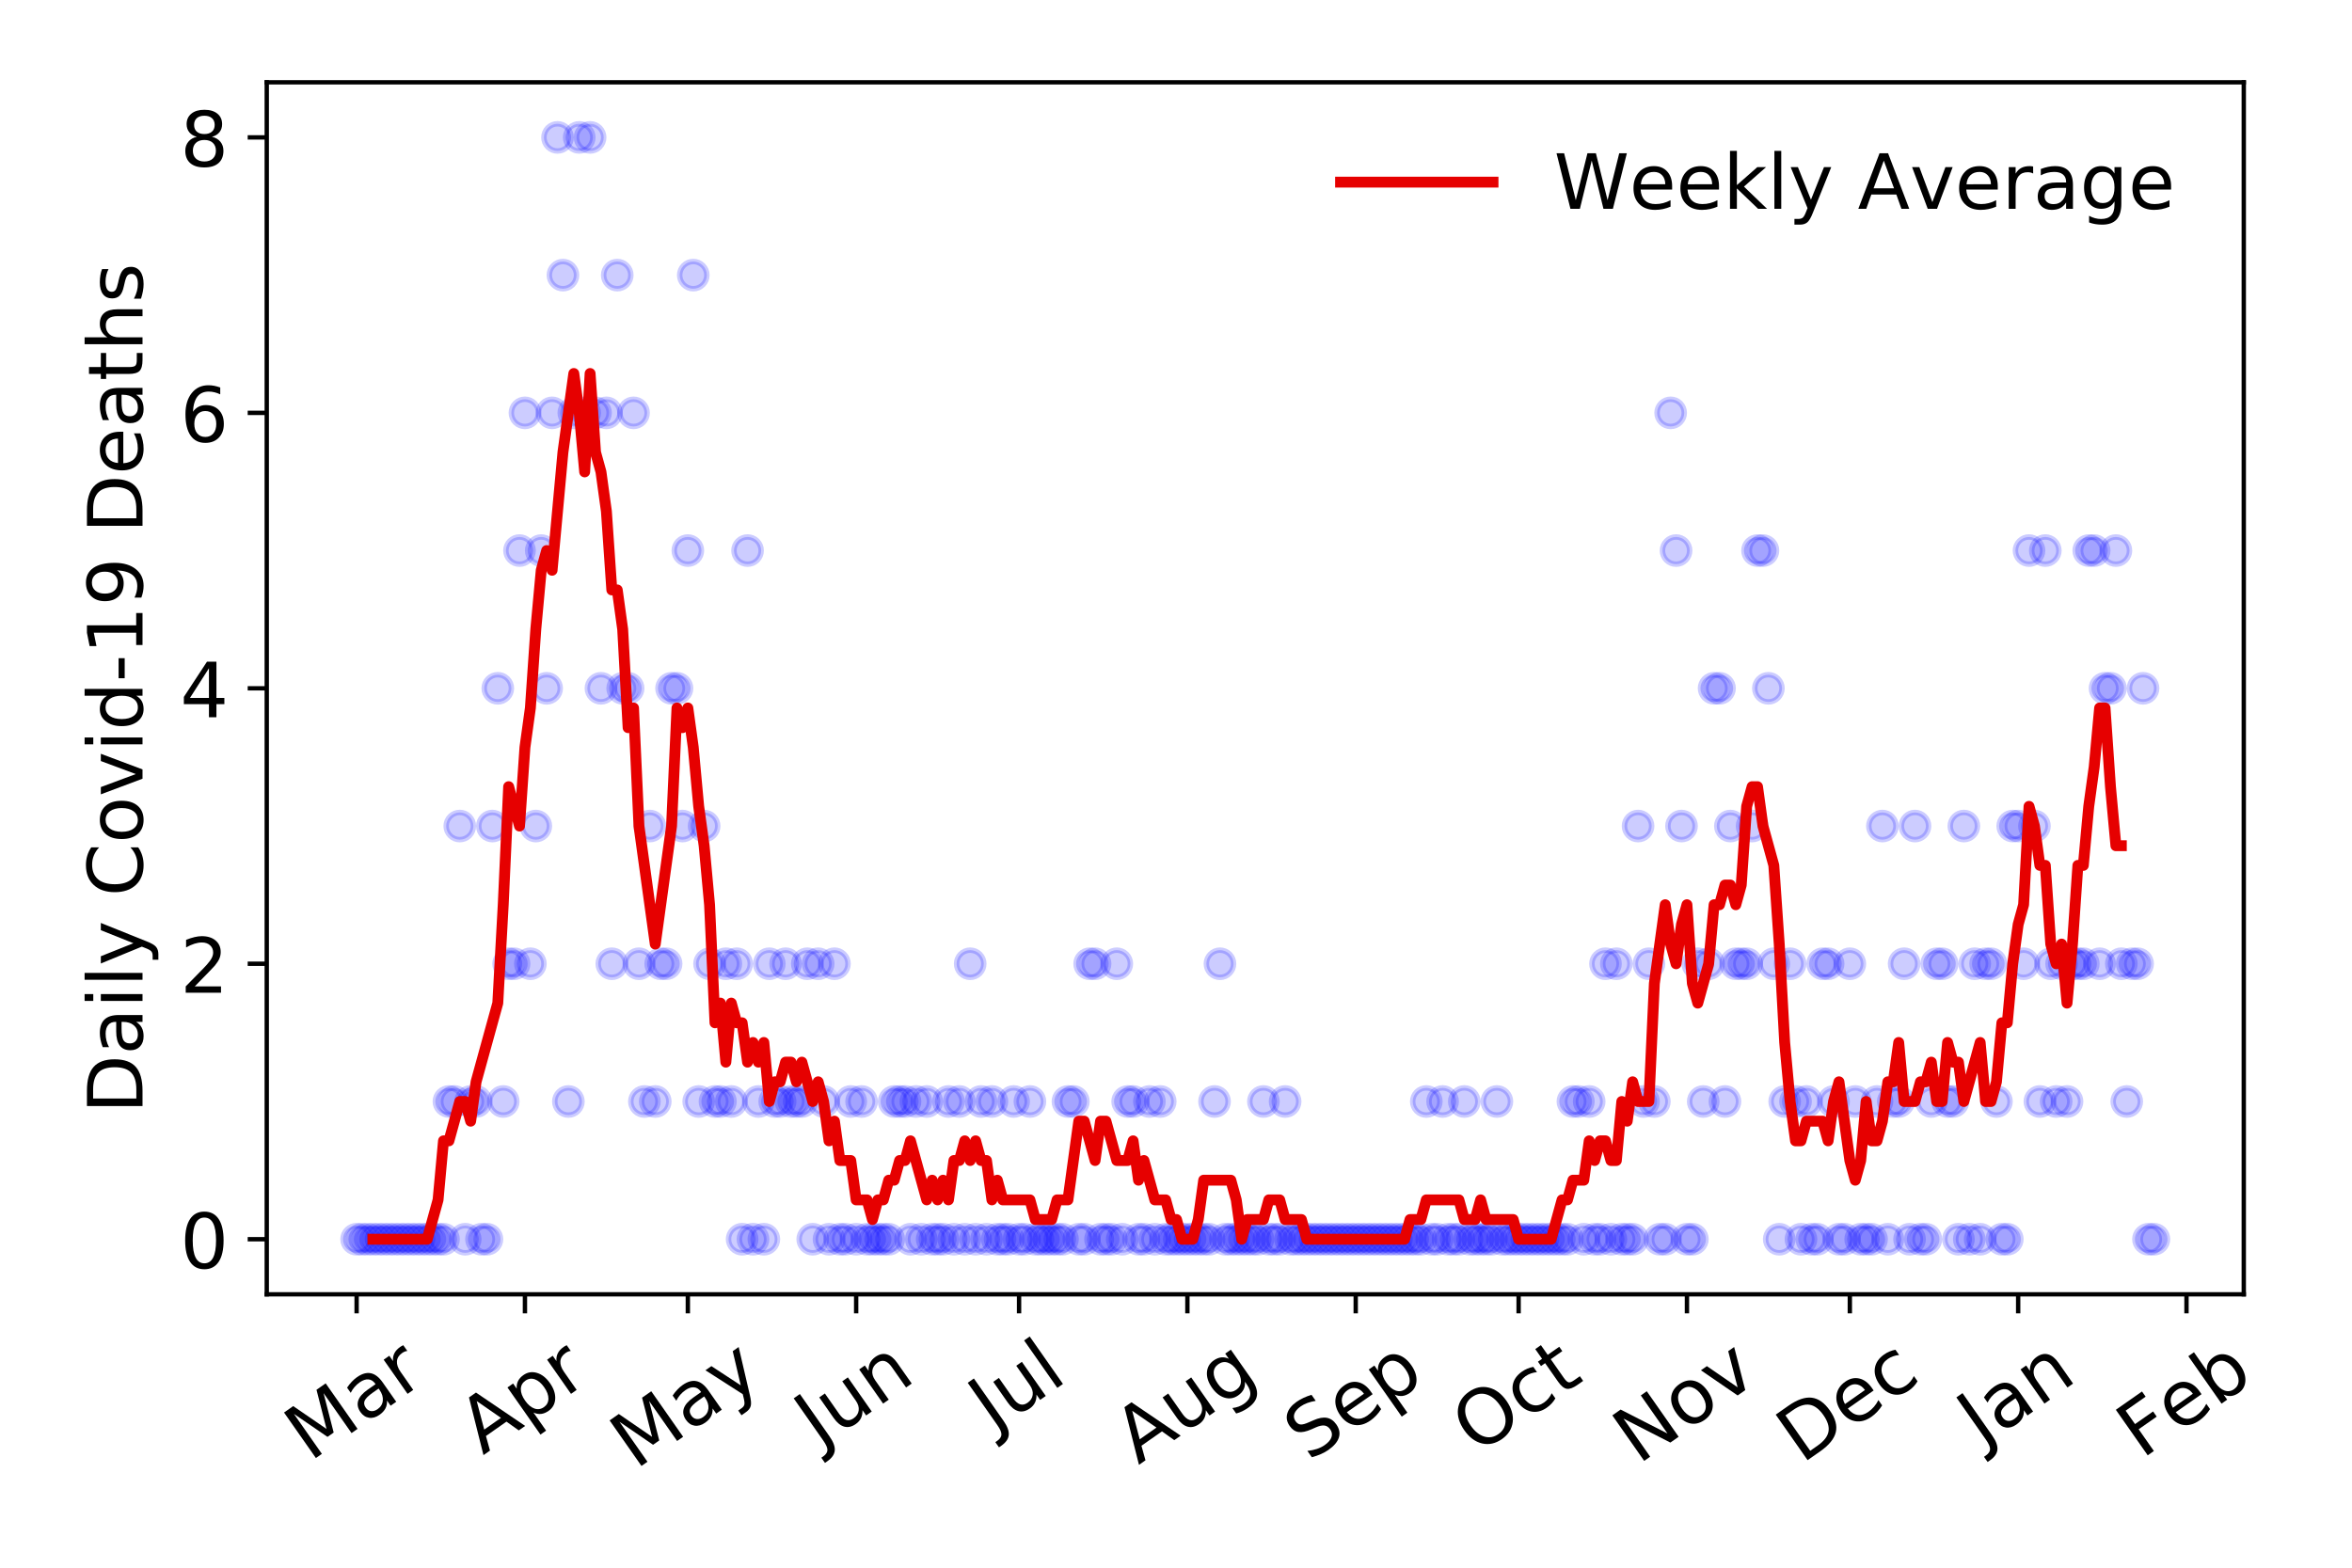 <?xml version="1.0" encoding="utf-8" standalone="no"?>
<!DOCTYPE svg PUBLIC "-//W3C//DTD SVG 1.1//EN"
  "http://www.w3.org/Graphics/SVG/1.1/DTD/svg11.dtd">
<!-- Created with matplotlib (https://matplotlib.org/) -->
<svg height="288pt" version="1.1" viewBox="0 0 432 288" width="432pt" xmlns="http://www.w3.org/2000/svg" xmlns:xlink="http://www.w3.org/1999/xlink">
 <defs>
  <style type="text/css">
*{stroke-linecap:butt;stroke-linejoin:round;}
  </style>
 </defs>
 <g id="figure_1">
  <g id="patch_1">
   <path d="M 0 288 
L 432 288 
L 432 0 
L 0 0 
z
" style="fill:#ffffff;"/>
  </g>
  <g id="axes_1">
   <g id="patch_2">
    <path d="M 48.995 237.778 
L 412.122 237.778 
L 412.122 15.12 
L 48.995 15.12 
z
" style="fill:#ffffff;"/>
   </g>
   <g id="matplotlib.axis_1">
    <g id="xtick_1">
     <g id="line2d_1">
      <defs>
       <path d="M 0 0 
L 0 3.5 
" id="mcae8ef64be" style="stroke:#000000;stroke-width:0.8;"/>
      </defs>
      <g>
       <use style="stroke:#000000;stroke-width:0.8;" x="65.501" xlink:href="#mcae8ef64be" y="237.778"/>
      </g>
     </g>
     <g id="text_1">
      <!-- Mar -->
      <defs>
       <path d="M 9.812 72.906 
L 24.516 72.906 
L 43.109 23.297 
L 61.812 72.906 
L 76.516 72.906 
L 76.516 0 
L 66.891 0 
L 66.891 64.016 
L 48.094 14.016 
L 38.188 14.016 
L 19.391 64.016 
L 19.391 0 
L 9.812 0 
z
" id="DejaVuSans-77"/>
       <path d="M 34.281 27.484 
Q 23.391 27.484 19.188 25 
Q 14.984 22.516 14.984 16.5 
Q 14.984 11.719 18.141 8.906 
Q 21.297 6.109 26.703 6.109 
Q 34.188 6.109 38.703 11.406 
Q 43.219 16.703 43.219 25.484 
L 43.219 27.484 
z
M 52.203 31.203 
L 52.203 0 
L 43.219 0 
L 43.219 8.297 
Q 40.141 3.328 35.547 0.953 
Q 30.953 -1.422 24.312 -1.422 
Q 15.922 -1.422 10.953 3.297 
Q 6 8.016 6 15.922 
Q 6 25.141 12.172 29.828 
Q 18.359 34.516 30.609 34.516 
L 43.219 34.516 
L 43.219 35.406 
Q 43.219 41.609 39.141 45 
Q 35.062 48.391 27.688 48.391 
Q 23 48.391 18.547 47.266 
Q 14.109 46.141 10.016 43.891 
L 10.016 52.203 
Q 14.938 54.109 19.578 55.047 
Q 24.219 56 28.609 56 
Q 40.484 56 46.344 49.844 
Q 52.203 43.703 52.203 31.203 
z
" id="DejaVuSans-97"/>
       <path d="M 41.109 46.297 
Q 39.594 47.172 37.812 47.578 
Q 36.031 48 33.891 48 
Q 26.266 48 22.188 43.047 
Q 18.109 38.094 18.109 28.812 
L 18.109 0 
L 9.078 0 
L 9.078 54.688 
L 18.109 54.688 
L 18.109 46.188 
Q 20.953 51.172 25.484 53.578 
Q 30.031 56 36.531 56 
Q 37.453 56 38.578 55.875 
Q 39.703 55.766 41.062 55.516 
z
" id="DejaVuSans-114"/>
      </defs>
      <g transform="translate(56.898 268.643)rotate(-35)scale(0.14 -0.14)">
       <use xlink:href="#DejaVuSans-77"/>
       <use x="86.279" xlink:href="#DejaVuSans-97"/>
       <use x="147.559" xlink:href="#DejaVuSans-114"/>
      </g>
     </g>
    </g>
    <g id="xtick_2">
     <g id="line2d_2">
      <g>
       <use style="stroke:#000000;stroke-width:0.8;" x="96.418" xlink:href="#mcae8ef64be" y="237.778"/>
      </g>
     </g>
     <g id="text_2">
      <!-- Apr -->
      <defs>
       <path d="M 34.188 63.188 
L 20.797 26.906 
L 47.609 26.906 
z
M 28.609 72.906 
L 39.797 72.906 
L 67.578 0 
L 57.328 0 
L 50.688 18.703 
L 17.828 18.703 
L 11.188 0 
L 0.781 0 
z
" id="DejaVuSans-65"/>
       <path d="M 18.109 8.203 
L 18.109 -20.797 
L 9.078 -20.797 
L 9.078 54.688 
L 18.109 54.688 
L 18.109 46.391 
Q 20.953 51.266 25.266 53.625 
Q 29.594 56 35.594 56 
Q 45.562 56 51.781 48.094 
Q 58.016 40.188 58.016 27.297 
Q 58.016 14.406 51.781 6.484 
Q 45.562 -1.422 35.594 -1.422 
Q 29.594 -1.422 25.266 0.953 
Q 20.953 3.328 18.109 8.203 
z
M 48.688 27.297 
Q 48.688 37.203 44.609 42.844 
Q 40.531 48.484 33.406 48.484 
Q 26.266 48.484 22.188 42.844 
Q 18.109 37.203 18.109 27.297 
Q 18.109 17.391 22.188 11.75 
Q 26.266 6.109 33.406 6.109 
Q 40.531 6.109 44.609 11.75 
Q 48.688 17.391 48.688 27.297 
z
" id="DejaVuSans-112"/>
      </defs>
      <g transform="translate(88.714 267.384)rotate(-35)scale(0.14 -0.14)">
       <use xlink:href="#DejaVuSans-65"/>
       <use x="68.408" xlink:href="#DejaVuSans-112"/>
       <use x="131.885" xlink:href="#DejaVuSans-114"/>
      </g>
     </g>
    </g>
    <g id="xtick_3">
     <g id="line2d_3">
      <g>
       <use style="stroke:#000000;stroke-width:0.8;" x="126.338" xlink:href="#mcae8ef64be" y="237.778"/>
      </g>
     </g>
     <g id="text_3">
      <!-- May -->
      <defs>
       <path d="M 32.172 -5.078 
Q 28.375 -14.844 24.75 -17.812 
Q 21.141 -20.797 15.094 -20.797 
L 7.906 -20.797 
L 7.906 -13.281 
L 13.188 -13.281 
Q 16.891 -13.281 18.938 -11.516 
Q 21 -9.766 23.484 -3.219 
L 25.094 0.875 
L 2.984 54.688 
L 12.5 54.688 
L 29.594 11.922 
L 46.688 54.688 
L 56.203 54.688 
z
" id="DejaVuSans-121"/>
      </defs>
      <g transform="translate(116.698 270.094)rotate(-35)scale(0.14 -0.14)">
       <use xlink:href="#DejaVuSans-77"/>
       <use x="86.279" xlink:href="#DejaVuSans-97"/>
       <use x="147.559" xlink:href="#DejaVuSans-121"/>
      </g>
     </g>
    </g>
    <g id="xtick_4">
     <g id="line2d_4">
      <g>
       <use style="stroke:#000000;stroke-width:0.8;" x="157.255" xlink:href="#mcae8ef64be" y="237.778"/>
      </g>
     </g>
     <g id="text_4">
      <!-- Jun -->
      <defs>
       <path d="M 9.812 72.906 
L 19.672 72.906 
L 19.672 5.078 
Q 19.672 -8.109 14.672 -14.062 
Q 9.672 -20.016 -1.422 -20.016 
L -5.172 -20.016 
L -5.172 -11.719 
L -2.094 -11.719 
Q 4.438 -11.719 7.125 -8.047 
Q 9.812 -4.391 9.812 5.078 
z
" id="DejaVuSans-74"/>
       <path d="M 8.5 21.578 
L 8.5 54.688 
L 17.484 54.688 
L 17.484 21.922 
Q 17.484 14.156 20.5 10.266 
Q 23.531 6.391 29.594 6.391 
Q 36.859 6.391 41.078 11.031 
Q 45.312 15.672 45.312 23.688 
L 45.312 54.688 
L 54.297 54.688 
L 54.297 0 
L 45.312 0 
L 45.312 8.406 
Q 42.047 3.422 37.719 1 
Q 33.406 -1.422 27.688 -1.422 
Q 18.266 -1.422 13.375 4.438 
Q 8.5 10.297 8.5 21.578 
z
M 31.109 56 
z
" id="DejaVuSans-117"/>
       <path d="M 54.891 33.016 
L 54.891 0 
L 45.906 0 
L 45.906 32.719 
Q 45.906 40.484 42.875 44.328 
Q 39.844 48.188 33.797 48.188 
Q 26.516 48.188 22.312 43.547 
Q 18.109 38.922 18.109 30.906 
L 18.109 0 
L 9.078 0 
L 9.078 54.688 
L 18.109 54.688 
L 18.109 46.188 
Q 21.344 51.125 25.703 53.562 
Q 30.078 56 35.797 56 
Q 45.219 56 50.047 50.172 
Q 54.891 44.344 54.891 33.016 
z
" id="DejaVuSans-110"/>
      </defs>
      <g transform="translate(150.511 266.039)rotate(-35)scale(0.14 -0.14)">
       <use xlink:href="#DejaVuSans-74"/>
       <use x="29.492" xlink:href="#DejaVuSans-117"/>
       <use x="92.871" xlink:href="#DejaVuSans-110"/>
      </g>
     </g>
    </g>
    <g id="xtick_5">
     <g id="line2d_5">
      <g>
       <use style="stroke:#000000;stroke-width:0.8;" x="187.175" xlink:href="#mcae8ef64be" y="237.778"/>
      </g>
     </g>
     <g id="text_5">
      <!-- Jul -->
      <defs>
       <path d="M 9.422 75.984 
L 18.406 75.984 
L 18.406 0 
L 9.422 0 
z
" id="DejaVuSans-108"/>
      </defs>
      <g transform="translate(182.472 263.181)rotate(-35)scale(0.14 -0.14)">
       <use xlink:href="#DejaVuSans-74"/>
       <use x="29.492" xlink:href="#DejaVuSans-117"/>
       <use x="92.871" xlink:href="#DejaVuSans-108"/>
      </g>
     </g>
    </g>
    <g id="xtick_6">
     <g id="line2d_6">
      <g>
       <use style="stroke:#000000;stroke-width:0.8;" x="218.092" xlink:href="#mcae8ef64be" y="237.778"/>
      </g>
     </g>
     <g id="text_6">
      <!-- Aug -->
      <defs>
       <path d="M 45.406 27.984 
Q 45.406 37.75 41.375 43.109 
Q 37.359 48.484 30.078 48.484 
Q 22.859 48.484 18.828 43.109 
Q 14.797 37.75 14.797 27.984 
Q 14.797 18.266 18.828 12.891 
Q 22.859 7.516 30.078 7.516 
Q 37.359 7.516 41.375 12.891 
Q 45.406 18.266 45.406 27.984 
z
M 54.391 6.781 
Q 54.391 -7.172 48.188 -13.984 
Q 42 -20.797 29.203 -20.797 
Q 24.469 -20.797 20.266 -20.094 
Q 16.062 -19.391 12.109 -17.922 
L 12.109 -9.188 
Q 16.062 -11.328 19.922 -12.344 
Q 23.781 -13.375 27.781 -13.375 
Q 36.625 -13.375 41.016 -8.766 
Q 45.406 -4.156 45.406 5.172 
L 45.406 9.625 
Q 42.625 4.781 38.281 2.391 
Q 33.938 0 27.875 0 
Q 17.828 0 11.672 7.656 
Q 5.516 15.328 5.516 27.984 
Q 5.516 40.672 11.672 48.328 
Q 17.828 56 27.875 56 
Q 33.938 56 38.281 53.609 
Q 42.625 51.219 45.406 46.391 
L 45.406 54.688 
L 54.391 54.688 
z
" id="DejaVuSans-103"/>
      </defs>
      <g transform="translate(209.111 269.172)rotate(-35)scale(0.14 -0.14)">
       <use xlink:href="#DejaVuSans-65"/>
       <use x="68.408" xlink:href="#DejaVuSans-117"/>
       <use x="131.787" xlink:href="#DejaVuSans-103"/>
      </g>
     </g>
    </g>
    <g id="xtick_7">
     <g id="line2d_7">
      <g>
       <use style="stroke:#000000;stroke-width:0.8;" x="249.009" xlink:href="#mcae8ef64be" y="237.778"/>
      </g>
     </g>
     <g id="text_7">
      <!-- Sep -->
      <defs>
       <path d="M 53.516 70.516 
L 53.516 60.891 
Q 47.906 63.578 42.922 64.891 
Q 37.938 66.219 33.297 66.219 
Q 25.25 66.219 20.875 63.094 
Q 16.5 59.969 16.5 54.203 
Q 16.5 49.359 19.406 46.891 
Q 22.312 44.438 30.422 42.922 
L 36.375 41.703 
Q 47.406 39.594 52.656 34.297 
Q 57.906 29 57.906 20.125 
Q 57.906 9.516 50.797 4.047 
Q 43.703 -1.422 29.984 -1.422 
Q 24.812 -1.422 18.969 -0.25 
Q 13.141 0.922 6.891 3.219 
L 6.891 13.375 
Q 12.891 10.016 18.656 8.297 
Q 24.422 6.594 29.984 6.594 
Q 38.422 6.594 43.016 9.906 
Q 47.609 13.234 47.609 19.391 
Q 47.609 24.75 44.312 27.781 
Q 41.016 30.812 33.5 32.328 
L 27.484 33.5 
Q 16.453 35.688 11.516 40.375 
Q 6.594 45.062 6.594 53.422 
Q 6.594 63.094 13.406 68.656 
Q 20.219 74.219 32.172 74.219 
Q 37.312 74.219 42.625 73.281 
Q 47.953 72.359 53.516 70.516 
z
" id="DejaVuSans-83"/>
       <path d="M 56.203 29.594 
L 56.203 25.203 
L 14.891 25.203 
Q 15.484 15.922 20.484 11.062 
Q 25.484 6.203 34.422 6.203 
Q 39.594 6.203 44.453 7.469 
Q 49.312 8.734 54.109 11.281 
L 54.109 2.781 
Q 49.266 0.734 44.188 -0.344 
Q 39.109 -1.422 33.891 -1.422 
Q 20.797 -1.422 13.156 6.188 
Q 5.516 13.812 5.516 26.812 
Q 5.516 40.234 12.766 48.109 
Q 20.016 56 32.328 56 
Q 43.359 56 49.781 48.891 
Q 56.203 41.797 56.203 29.594 
z
M 47.219 32.234 
Q 47.125 39.594 43.094 43.984 
Q 39.062 48.391 32.422 48.391 
Q 24.906 48.391 20.391 44.141 
Q 15.875 39.891 15.188 32.172 
z
" id="DejaVuSans-101"/>
      </defs>
      <g transform="translate(240.416 268.629)rotate(-35)scale(0.14 -0.14)">
       <use xlink:href="#DejaVuSans-83"/>
       <use x="63.477" xlink:href="#DejaVuSans-101"/>
       <use x="125" xlink:href="#DejaVuSans-112"/>
      </g>
     </g>
    </g>
    <g id="xtick_8">
     <g id="line2d_8">
      <g>
       <use style="stroke:#000000;stroke-width:0.8;" x="278.929" xlink:href="#mcae8ef64be" y="237.778"/>
      </g>
     </g>
     <g id="text_8">
      <!-- Oct -->
      <defs>
       <path d="M 39.406 66.219 
Q 28.656 66.219 22.328 58.203 
Q 16.016 50.203 16.016 36.375 
Q 16.016 22.609 22.328 14.594 
Q 28.656 6.594 39.406 6.594 
Q 50.141 6.594 56.422 14.594 
Q 62.703 22.609 62.703 36.375 
Q 62.703 50.203 56.422 58.203 
Q 50.141 66.219 39.406 66.219 
z
M 39.406 74.219 
Q 54.734 74.219 63.906 63.938 
Q 73.094 53.656 73.094 36.375 
Q 73.094 19.141 63.906 8.859 
Q 54.734 -1.422 39.406 -1.422 
Q 24.031 -1.422 14.812 8.828 
Q 5.609 19.094 5.609 36.375 
Q 5.609 53.656 14.812 63.938 
Q 24.031 74.219 39.406 74.219 
z
" id="DejaVuSans-79"/>
       <path d="M 48.781 52.594 
L 48.781 44.188 
Q 44.969 46.297 41.141 47.344 
Q 37.312 48.391 33.406 48.391 
Q 24.656 48.391 19.812 42.844 
Q 14.984 37.312 14.984 27.297 
Q 14.984 17.281 19.812 11.734 
Q 24.656 6.203 33.406 6.203 
Q 37.312 6.203 41.141 7.25 
Q 44.969 8.297 48.781 10.406 
L 48.781 2.094 
Q 45.016 0.344 40.984 -0.531 
Q 36.969 -1.422 32.422 -1.422 
Q 20.062 -1.422 12.781 6.344 
Q 5.516 14.109 5.516 27.297 
Q 5.516 40.672 12.859 48.328 
Q 20.219 56 33.016 56 
Q 37.156 56 41.109 55.141 
Q 45.062 54.297 48.781 52.594 
z
" id="DejaVuSans-99"/>
       <path d="M 18.312 70.219 
L 18.312 54.688 
L 36.812 54.688 
L 36.812 47.703 
L 18.312 47.703 
L 18.312 18.016 
Q 18.312 11.328 20.141 9.422 
Q 21.969 7.516 27.594 7.516 
L 36.812 7.516 
L 36.812 0 
L 27.594 0 
Q 17.188 0 13.234 3.875 
Q 9.281 7.766 9.281 18.016 
L 9.281 47.703 
L 2.688 47.703 
L 2.688 54.688 
L 9.281 54.688 
L 9.281 70.219 
z
" id="DejaVuSans-116"/>
      </defs>
      <g transform="translate(271.23 267.377)rotate(-35)scale(0.14 -0.14)">
       <use xlink:href="#DejaVuSans-79"/>
       <use x="78.711" xlink:href="#DejaVuSans-99"/>
       <use x="133.691" xlink:href="#DejaVuSans-116"/>
      </g>
     </g>
    </g>
    <g id="xtick_9">
     <g id="line2d_9">
      <g>
       <use style="stroke:#000000;stroke-width:0.8;" x="309.846" xlink:href="#mcae8ef64be" y="237.778"/>
      </g>
     </g>
     <g id="text_9">
      <!-- Nov -->
      <defs>
       <path d="M 9.812 72.906 
L 23.094 72.906 
L 55.422 11.922 
L 55.422 72.906 
L 64.984 72.906 
L 64.984 0 
L 51.703 0 
L 19.391 60.984 
L 19.391 0 
L 9.812 0 
z
" id="DejaVuSans-78"/>
       <path d="M 30.609 48.391 
Q 23.391 48.391 19.188 42.75 
Q 14.984 37.109 14.984 27.297 
Q 14.984 17.484 19.156 11.844 
Q 23.344 6.203 30.609 6.203 
Q 37.797 6.203 41.984 11.859 
Q 46.188 17.531 46.188 27.297 
Q 46.188 37.016 41.984 42.703 
Q 37.797 48.391 30.609 48.391 
z
M 30.609 56 
Q 42.328 56 49.016 48.375 
Q 55.719 40.766 55.719 27.297 
Q 55.719 13.875 49.016 6.219 
Q 42.328 -1.422 30.609 -1.422 
Q 18.844 -1.422 12.172 6.219 
Q 5.516 13.875 5.516 27.297 
Q 5.516 40.766 12.172 48.375 
Q 18.844 56 30.609 56 
z
" id="DejaVuSans-111"/>
       <path d="M 2.984 54.688 
L 12.5 54.688 
L 29.594 8.797 
L 46.688 54.688 
L 56.203 54.688 
L 35.688 0 
L 23.484 0 
z
" id="DejaVuSans-118"/>
      </defs>
      <g transform="translate(300.87 269.166)rotate(-35)scale(0.14 -0.14)">
       <use xlink:href="#DejaVuSans-78"/>
       <use x="74.805" xlink:href="#DejaVuSans-111"/>
       <use x="135.986" xlink:href="#DejaVuSans-118"/>
      </g>
     </g>
    </g>
    <g id="xtick_10">
     <g id="line2d_10">
      <g>
       <use style="stroke:#000000;stroke-width:0.8;" x="339.766" xlink:href="#mcae8ef64be" y="237.778"/>
      </g>
     </g>
     <g id="text_10">
      <!-- Dec -->
      <defs>
       <path d="M 19.672 64.797 
L 19.672 8.109 
L 31.594 8.109 
Q 46.688 8.109 53.688 14.938 
Q 60.688 21.781 60.688 36.531 
Q 60.688 51.172 53.688 57.984 
Q 46.688 64.797 31.594 64.797 
z
M 9.812 72.906 
L 30.078 72.906 
Q 51.266 72.906 61.172 64.094 
Q 71.094 55.281 71.094 36.531 
Q 71.094 17.672 61.125 8.828 
Q 51.172 0 30.078 0 
L 9.812 0 
z
" id="DejaVuSans-68"/>
      </defs>
      <g transform="translate(330.885 269.032)rotate(-35)scale(0.14 -0.14)">
       <use xlink:href="#DejaVuSans-68"/>
       <use x="77.002" xlink:href="#DejaVuSans-101"/>
       <use x="138.525" xlink:href="#DejaVuSans-99"/>
      </g>
     </g>
    </g>
    <g id="xtick_11">
     <g id="line2d_11">
      <g>
       <use style="stroke:#000000;stroke-width:0.8;" x="370.683" xlink:href="#mcae8ef64be" y="237.778"/>
      </g>
     </g>
     <g id="text_11">
      <!-- Jan -->
      <g transform="translate(364.059 265.871)rotate(-35)scale(0.14 -0.14)">
       <use xlink:href="#DejaVuSans-74"/>
       <use x="29.492" xlink:href="#DejaVuSans-97"/>
       <use x="90.771" xlink:href="#DejaVuSans-110"/>
      </g>
     </g>
    </g>
    <g id="xtick_12">
     <g id="line2d_12">
      <g>
       <use style="stroke:#000000;stroke-width:0.8;" x="401.6" xlink:href="#mcae8ef64be" y="237.778"/>
      </g>
     </g>
     <g id="text_12">
      <!-- Feb -->
      <defs>
       <path d="M 9.812 72.906 
L 51.703 72.906 
L 51.703 64.594 
L 19.672 64.594 
L 19.672 43.109 
L 48.578 43.109 
L 48.578 34.812 
L 19.672 34.812 
L 19.672 0 
L 9.812 0 
z
" id="DejaVuSans-70"/>
       <path d="M 48.688 27.297 
Q 48.688 37.203 44.609 42.844 
Q 40.531 48.484 33.406 48.484 
Q 26.266 48.484 22.188 42.844 
Q 18.109 37.203 18.109 27.297 
Q 18.109 17.391 22.188 11.75 
Q 26.266 6.109 33.406 6.109 
Q 40.531 6.109 44.609 11.75 
Q 48.688 17.391 48.688 27.297 
z
M 18.109 46.391 
Q 20.953 51.266 25.266 53.625 
Q 29.594 56 35.594 56 
Q 45.562 56 51.781 48.094 
Q 58.016 40.188 58.016 27.297 
Q 58.016 14.406 51.781 6.484 
Q 45.562 -1.422 35.594 -1.422 
Q 29.594 -1.422 25.266 0.953 
Q 20.953 3.328 18.109 8.203 
L 18.109 0 
L 9.078 0 
L 9.078 75.984 
L 18.109 75.984 
z
" id="DejaVuSans-98"/>
      </defs>
      <g transform="translate(393.354 268.143)rotate(-35)scale(0.14 -0.14)">
       <use xlink:href="#DejaVuSans-70"/>
       <use x="57.441" xlink:href="#DejaVuSans-101"/>
       <use x="118.965" xlink:href="#DejaVuSans-98"/>
      </g>
     </g>
    </g>
   </g>
   <g id="matplotlib.axis_2">
    <g id="ytick_1">
     <g id="line2d_13">
      <defs>
       <path d="M 0 0 
L -3.5 0 
" id="mcd2c8fb80c" style="stroke:#000000;stroke-width:0.8;"/>
      </defs>
      <g>
       <use style="stroke:#000000;stroke-width:0.8;" x="48.995" xlink:href="#mcd2c8fb80c" y="227.657"/>
      </g>
     </g>
     <g id="text_13">
      <!-- 0 -->
      <defs>
       <path d="M 31.781 66.406 
Q 24.172 66.406 20.328 58.906 
Q 16.5 51.422 16.5 36.375 
Q 16.5 21.391 20.328 13.891 
Q 24.172 6.391 31.781 6.391 
Q 39.453 6.391 43.281 13.891 
Q 47.125 21.391 47.125 36.375 
Q 47.125 51.422 43.281 58.906 
Q 39.453 66.406 31.781 66.406 
z
M 31.781 74.219 
Q 44.047 74.219 50.516 64.516 
Q 56.984 54.828 56.984 36.375 
Q 56.984 17.969 50.516 8.266 
Q 44.047 -1.422 31.781 -1.422 
Q 19.531 -1.422 13.062 8.266 
Q 6.594 17.969 6.594 36.375 
Q 6.594 54.828 13.062 64.516 
Q 19.531 74.219 31.781 74.219 
z
" id="DejaVuSans-48"/>
      </defs>
      <g transform="translate(33.087 232.976)scale(0.14 -0.14)">
       <use xlink:href="#DejaVuSans-48"/>
      </g>
     </g>
    </g>
    <g id="ytick_2">
     <g id="line2d_14">
      <g>
       <use style="stroke:#000000;stroke-width:0.8;" x="48.995" xlink:href="#mcd2c8fb80c" y="177.053"/>
      </g>
     </g>
     <g id="text_14">
      <!-- 2 -->
      <defs>
       <path d="M 19.188 8.297 
L 53.609 8.297 
L 53.609 0 
L 7.328 0 
L 7.328 8.297 
Q 12.938 14.109 22.625 23.891 
Q 32.328 33.688 34.812 36.531 
Q 39.547 41.844 41.422 45.531 
Q 43.312 49.219 43.312 52.781 
Q 43.312 58.594 39.234 62.25 
Q 35.156 65.922 28.609 65.922 
Q 23.969 65.922 18.812 64.312 
Q 13.672 62.703 7.812 59.422 
L 7.812 69.391 
Q 13.766 71.781 18.938 73 
Q 24.125 74.219 28.422 74.219 
Q 39.75 74.219 46.484 68.547 
Q 53.219 62.891 53.219 53.422 
Q 53.219 48.922 51.531 44.891 
Q 49.859 40.875 45.406 35.406 
Q 44.188 33.984 37.641 27.219 
Q 31.109 20.453 19.188 8.297 
z
" id="DejaVuSans-50"/>
      </defs>
      <g transform="translate(33.087 182.372)scale(0.14 -0.14)">
       <use xlink:href="#DejaVuSans-50"/>
      </g>
     </g>
    </g>
    <g id="ytick_3">
     <g id="line2d_15">
      <g>
       <use style="stroke:#000000;stroke-width:0.8;" x="48.995" xlink:href="#mcd2c8fb80c" y="126.449"/>
      </g>
     </g>
     <g id="text_15">
      <!-- 4 -->
      <defs>
       <path d="M 37.797 64.312 
L 12.891 25.391 
L 37.797 25.391 
z
M 35.203 72.906 
L 47.609 72.906 
L 47.609 25.391 
L 58.016 25.391 
L 58.016 17.188 
L 47.609 17.188 
L 47.609 0 
L 37.797 0 
L 37.797 17.188 
L 4.891 17.188 
L 4.891 26.703 
z
" id="DejaVuSans-52"/>
      </defs>
      <g transform="translate(33.087 131.768)scale(0.14 -0.14)">
       <use xlink:href="#DejaVuSans-52"/>
      </g>
     </g>
    </g>
    <g id="ytick_4">
     <g id="line2d_16">
      <g>
       <use style="stroke:#000000;stroke-width:0.8;" x="48.995" xlink:href="#mcd2c8fb80c" y="75.845"/>
      </g>
     </g>
     <g id="text_16">
      <!-- 6 -->
      <defs>
       <path d="M 33.016 40.375 
Q 26.375 40.375 22.484 35.828 
Q 18.609 31.297 18.609 23.391 
Q 18.609 15.531 22.484 10.953 
Q 26.375 6.391 33.016 6.391 
Q 39.656 6.391 43.531 10.953 
Q 47.406 15.531 47.406 23.391 
Q 47.406 31.297 43.531 35.828 
Q 39.656 40.375 33.016 40.375 
z
M 52.594 71.297 
L 52.594 62.312 
Q 48.875 64.062 45.094 64.984 
Q 41.312 65.922 37.594 65.922 
Q 27.828 65.922 22.672 59.328 
Q 17.531 52.734 16.797 39.406 
Q 19.672 43.656 24.016 45.922 
Q 28.375 48.188 33.594 48.188 
Q 44.578 48.188 50.953 41.516 
Q 57.328 34.859 57.328 23.391 
Q 57.328 12.156 50.688 5.359 
Q 44.047 -1.422 33.016 -1.422 
Q 20.359 -1.422 13.672 8.266 
Q 6.984 17.969 6.984 36.375 
Q 6.984 53.656 15.188 63.938 
Q 23.391 74.219 37.203 74.219 
Q 40.922 74.219 44.703 73.484 
Q 48.484 72.75 52.594 71.297 
z
" id="DejaVuSans-54"/>
      </defs>
      <g transform="translate(33.087 81.164)scale(0.14 -0.14)">
       <use xlink:href="#DejaVuSans-54"/>
      </g>
     </g>
    </g>
    <g id="ytick_5">
     <g id="line2d_17">
      <g>
       <use style="stroke:#000000;stroke-width:0.8;" x="48.995" xlink:href="#mcd2c8fb80c" y="25.241"/>
      </g>
     </g>
     <g id="text_17">
      <!-- 8 -->
      <defs>
       <path d="M 31.781 34.625 
Q 24.75 34.625 20.719 30.859 
Q 16.703 27.094 16.703 20.516 
Q 16.703 13.922 20.719 10.156 
Q 24.75 6.391 31.781 6.391 
Q 38.812 6.391 42.859 10.172 
Q 46.922 13.969 46.922 20.516 
Q 46.922 27.094 42.891 30.859 
Q 38.875 34.625 31.781 34.625 
z
M 21.922 38.812 
Q 15.578 40.375 12.031 44.719 
Q 8.5 49.078 8.5 55.328 
Q 8.5 64.062 14.719 69.141 
Q 20.953 74.219 31.781 74.219 
Q 42.672 74.219 48.875 69.141 
Q 55.078 64.062 55.078 55.328 
Q 55.078 49.078 51.531 44.719 
Q 48 40.375 41.703 38.812 
Q 48.828 37.156 52.797 32.312 
Q 56.781 27.484 56.781 20.516 
Q 56.781 9.906 50.312 4.234 
Q 43.844 -1.422 31.781 -1.422 
Q 19.734 -1.422 13.25 4.234 
Q 6.781 9.906 6.781 20.516 
Q 6.781 27.484 10.781 32.312 
Q 14.797 37.156 21.922 38.812 
z
M 18.312 54.391 
Q 18.312 48.734 21.844 45.562 
Q 25.391 42.391 31.781 42.391 
Q 38.141 42.391 41.719 45.562 
Q 45.312 48.734 45.312 54.391 
Q 45.312 60.062 41.719 63.234 
Q 38.141 66.406 31.781 66.406 
Q 25.391 66.406 21.844 63.234 
Q 18.312 60.062 18.312 54.391 
z
" id="DejaVuSans-56"/>
      </defs>
      <g transform="translate(33.087 30.56)scale(0.14 -0.14)">
       <use xlink:href="#DejaVuSans-56"/>
      </g>
     </g>
    </g>
    <g id="text_18">
     <!-- Daily Covid-19 Deaths -->
     <defs>
      <path d="M 9.422 54.688 
L 18.406 54.688 
L 18.406 0 
L 9.422 0 
z
M 9.422 75.984 
L 18.406 75.984 
L 18.406 64.594 
L 9.422 64.594 
z
" id="DejaVuSans-105"/>
      <path id="DejaVuSans-32"/>
      <path d="M 64.406 67.281 
L 64.406 56.891 
Q 59.422 61.531 53.781 63.812 
Q 48.141 66.109 41.797 66.109 
Q 29.297 66.109 22.656 58.469 
Q 16.016 50.828 16.016 36.375 
Q 16.016 21.969 22.656 14.328 
Q 29.297 6.688 41.797 6.688 
Q 48.141 6.688 53.781 8.984 
Q 59.422 11.281 64.406 15.922 
L 64.406 5.609 
Q 59.234 2.094 53.438 0.328 
Q 47.656 -1.422 41.219 -1.422 
Q 24.656 -1.422 15.125 8.703 
Q 5.609 18.844 5.609 36.375 
Q 5.609 53.953 15.125 64.078 
Q 24.656 74.219 41.219 74.219 
Q 47.75 74.219 53.531 72.484 
Q 59.328 70.75 64.406 67.281 
z
" id="DejaVuSans-67"/>
      <path d="M 45.406 46.391 
L 45.406 75.984 
L 54.391 75.984 
L 54.391 0 
L 45.406 0 
L 45.406 8.203 
Q 42.578 3.328 38.25 0.953 
Q 33.938 -1.422 27.875 -1.422 
Q 17.969 -1.422 11.734 6.484 
Q 5.516 14.406 5.516 27.297 
Q 5.516 40.188 11.734 48.094 
Q 17.969 56 27.875 56 
Q 33.938 56 38.25 53.625 
Q 42.578 51.266 45.406 46.391 
z
M 14.797 27.297 
Q 14.797 17.391 18.875 11.75 
Q 22.953 6.109 30.078 6.109 
Q 37.203 6.109 41.297 11.75 
Q 45.406 17.391 45.406 27.297 
Q 45.406 37.203 41.297 42.844 
Q 37.203 48.484 30.078 48.484 
Q 22.953 48.484 18.875 42.844 
Q 14.797 37.203 14.797 27.297 
z
" id="DejaVuSans-100"/>
      <path d="M 4.891 31.391 
L 31.203 31.391 
L 31.203 23.391 
L 4.891 23.391 
z
" id="DejaVuSans-45"/>
      <path d="M 12.406 8.297 
L 28.516 8.297 
L 28.516 63.922 
L 10.984 60.406 
L 10.984 69.391 
L 28.422 72.906 
L 38.281 72.906 
L 38.281 8.297 
L 54.391 8.297 
L 54.391 0 
L 12.406 0 
z
" id="DejaVuSans-49"/>
      <path d="M 10.984 1.516 
L 10.984 10.5 
Q 14.703 8.734 18.5 7.812 
Q 22.312 6.891 25.984 6.891 
Q 35.75 6.891 40.891 13.453 
Q 46.047 20.016 46.781 33.406 
Q 43.953 29.203 39.594 26.953 
Q 35.25 24.703 29.984 24.703 
Q 19.047 24.703 12.672 31.312 
Q 6.297 37.938 6.297 49.422 
Q 6.297 60.641 12.938 67.422 
Q 19.578 74.219 30.609 74.219 
Q 43.266 74.219 49.922 64.516 
Q 56.594 54.828 56.594 36.375 
Q 56.594 19.141 48.406 8.859 
Q 40.234 -1.422 26.422 -1.422 
Q 22.703 -1.422 18.891 -0.688 
Q 15.094 0.047 10.984 1.516 
z
M 30.609 32.422 
Q 37.25 32.422 41.125 36.953 
Q 45.016 41.5 45.016 49.422 
Q 45.016 57.281 41.125 61.844 
Q 37.25 66.406 30.609 66.406 
Q 23.969 66.406 20.094 61.844 
Q 16.219 57.281 16.219 49.422 
Q 16.219 41.5 20.094 36.953 
Q 23.969 32.422 30.609 32.422 
z
" id="DejaVuSans-57"/>
      <path d="M 54.891 33.016 
L 54.891 0 
L 45.906 0 
L 45.906 32.719 
Q 45.906 40.484 42.875 44.328 
Q 39.844 48.188 33.797 48.188 
Q 26.516 48.188 22.312 43.547 
Q 18.109 38.922 18.109 30.906 
L 18.109 0 
L 9.078 0 
L 9.078 75.984 
L 18.109 75.984 
L 18.109 46.188 
Q 21.344 51.125 25.703 53.562 
Q 30.078 56 35.797 56 
Q 45.219 56 50.047 50.172 
Q 54.891 44.344 54.891 33.016 
z
" id="DejaVuSans-104"/>
      <path d="M 44.281 53.078 
L 44.281 44.578 
Q 40.484 46.531 36.375 47.5 
Q 32.281 48.484 27.875 48.484 
Q 21.188 48.484 17.844 46.438 
Q 14.5 44.391 14.5 40.281 
Q 14.5 37.156 16.891 35.375 
Q 19.281 33.594 26.516 31.984 
L 29.594 31.297 
Q 39.156 29.25 43.188 25.516 
Q 47.219 21.781 47.219 15.094 
Q 47.219 7.469 41.188 3.016 
Q 35.156 -1.422 24.609 -1.422 
Q 20.219 -1.422 15.453 -0.562 
Q 10.688 0.297 5.422 2 
L 5.422 11.281 
Q 10.406 8.688 15.234 7.391 
Q 20.062 6.109 24.812 6.109 
Q 31.156 6.109 34.562 8.281 
Q 37.984 10.453 37.984 14.406 
Q 37.984 18.062 35.516 20.016 
Q 33.062 21.969 24.703 23.781 
L 21.578 24.516 
Q 13.234 26.266 9.516 29.906 
Q 5.812 33.547 5.812 39.891 
Q 5.812 47.609 11.281 51.797 
Q 16.75 56 26.812 56 
Q 31.781 56 36.172 55.266 
Q 40.578 54.547 44.281 53.078 
z
" id="DejaVuSans-115"/>
     </defs>
     <g transform="translate(26.176 204.56)rotate(-90)scale(0.14 -0.14)">
      <use xlink:href="#DejaVuSans-68"/>
      <use x="77.002" xlink:href="#DejaVuSans-97"/>
      <use x="138.281" xlink:href="#DejaVuSans-105"/>
      <use x="166.064" xlink:href="#DejaVuSans-108"/>
      <use x="193.848" xlink:href="#DejaVuSans-121"/>
      <use x="253.027" xlink:href="#DejaVuSans-32"/>
      <use x="284.814" xlink:href="#DejaVuSans-67"/>
      <use x="354.639" xlink:href="#DejaVuSans-111"/>
      <use x="415.82" xlink:href="#DejaVuSans-118"/>
      <use x="475" xlink:href="#DejaVuSans-105"/>
      <use x="502.783" xlink:href="#DejaVuSans-100"/>
      <use x="566.26" xlink:href="#DejaVuSans-45"/>
      <use x="602.344" xlink:href="#DejaVuSans-49"/>
      <use x="665.967" xlink:href="#DejaVuSans-57"/>
      <use x="729.59" xlink:href="#DejaVuSans-32"/>
      <use x="761.377" xlink:href="#DejaVuSans-68"/>
      <use x="838.379" xlink:href="#DejaVuSans-101"/>
      <use x="899.902" xlink:href="#DejaVuSans-97"/>
      <use x="961.182" xlink:href="#DejaVuSans-116"/>
      <use x="1000.391" xlink:href="#DejaVuSans-104"/>
      <use x="1063.77" xlink:href="#DejaVuSans-115"/>
     </g>
    </g>
   </g>
   <g id="line2d_18">
    <defs>
     <path d="M 0 2.5 
C 0.663 2.5 1.299 2.237 1.768 1.768 
C 2.237 1.299 2.5 0.663 2.5 0 
C 2.5 -0.663 2.237 -1.299 1.768 -1.768 
C 1.299 -2.237 0.663 -2.5 0 -2.5 
C -0.663 -2.5 -1.299 -2.237 -1.768 -1.768 
C -2.237 -1.299 -2.5 -0.663 -2.5 0 
C -2.5 0.663 -2.237 1.299 -1.768 1.768 
C -1.299 2.237 -0.663 2.5 0 2.5 
z
" id="mbe1abae4aa" style="stroke:#0000ff;stroke-opacity:0.2;"/>
    </defs>
    <g clip-path="url(#p3bfd28a8b5)">
     <use style="fill:#0000ff;fill-opacity:0.2;stroke:#0000ff;stroke-opacity:0.2;" x="65.501" xlink:href="#mbe1abae4aa" y="227.657"/>
     <use style="fill:#0000ff;fill-opacity:0.2;stroke:#0000ff;stroke-opacity:0.2;" x="66.498" xlink:href="#mbe1abae4aa" y="227.657"/>
     <use style="fill:#0000ff;fill-opacity:0.2;stroke:#0000ff;stroke-opacity:0.2;" x="67.495" xlink:href="#mbe1abae4aa" y="227.657"/>
     <use style="fill:#0000ff;fill-opacity:0.2;stroke:#0000ff;stroke-opacity:0.2;" x="68.493" xlink:href="#mbe1abae4aa" y="227.657"/>
     <use style="fill:#0000ff;fill-opacity:0.2;stroke:#0000ff;stroke-opacity:0.2;" x="69.49" xlink:href="#mbe1abae4aa" y="227.657"/>
     <use style="fill:#0000ff;fill-opacity:0.2;stroke:#0000ff;stroke-opacity:0.2;" x="70.487" xlink:href="#mbe1abae4aa" y="227.657"/>
     <use style="fill:#0000ff;fill-opacity:0.2;stroke:#0000ff;stroke-opacity:0.2;" x="71.485" xlink:href="#mbe1abae4aa" y="227.657"/>
     <use style="fill:#0000ff;fill-opacity:0.2;stroke:#0000ff;stroke-opacity:0.2;" x="72.482" xlink:href="#mbe1abae4aa" y="227.657"/>
     <use style="fill:#0000ff;fill-opacity:0.2;stroke:#0000ff;stroke-opacity:0.2;" x="73.479" xlink:href="#mbe1abae4aa" y="227.657"/>
     <use style="fill:#0000ff;fill-opacity:0.2;stroke:#0000ff;stroke-opacity:0.2;" x="74.477" xlink:href="#mbe1abae4aa" y="227.657"/>
     <use style="fill:#0000ff;fill-opacity:0.2;stroke:#0000ff;stroke-opacity:0.2;" x="75.474" xlink:href="#mbe1abae4aa" y="227.657"/>
     <use style="fill:#0000ff;fill-opacity:0.2;stroke:#0000ff;stroke-opacity:0.2;" x="76.471" xlink:href="#mbe1abae4aa" y="227.657"/>
     <use style="fill:#0000ff;fill-opacity:0.2;stroke:#0000ff;stroke-opacity:0.2;" x="77.469" xlink:href="#mbe1abae4aa" y="227.657"/>
     <use style="fill:#0000ff;fill-opacity:0.2;stroke:#0000ff;stroke-opacity:0.2;" x="78.466" xlink:href="#mbe1abae4aa" y="227.657"/>
     <use style="fill:#0000ff;fill-opacity:0.2;stroke:#0000ff;stroke-opacity:0.2;" x="79.463" xlink:href="#mbe1abae4aa" y="227.657"/>
     <use style="fill:#0000ff;fill-opacity:0.2;stroke:#0000ff;stroke-opacity:0.2;" x="80.461" xlink:href="#mbe1abae4aa" y="227.657"/>
     <use style="fill:#0000ff;fill-opacity:0.2;stroke:#0000ff;stroke-opacity:0.2;" x="81.458" xlink:href="#mbe1abae4aa" y="227.657"/>
     <use style="fill:#0000ff;fill-opacity:0.2;stroke:#0000ff;stroke-opacity:0.2;" x="82.455" xlink:href="#mbe1abae4aa" y="202.355"/>
     <use style="fill:#0000ff;fill-opacity:0.2;stroke:#0000ff;stroke-opacity:0.2;" x="83.453" xlink:href="#mbe1abae4aa" y="202.355"/>
     <use style="fill:#0000ff;fill-opacity:0.2;stroke:#0000ff;stroke-opacity:0.2;" x="84.45" xlink:href="#mbe1abae4aa" y="151.751"/>
     <use style="fill:#0000ff;fill-opacity:0.2;stroke:#0000ff;stroke-opacity:0.2;" x="85.447" xlink:href="#mbe1abae4aa" y="227.657"/>
     <use style="fill:#0000ff;fill-opacity:0.2;stroke:#0000ff;stroke-opacity:0.2;" x="86.445" xlink:href="#mbe1abae4aa" y="202.355"/>
     <use style="fill:#0000ff;fill-opacity:0.2;stroke:#0000ff;stroke-opacity:0.2;" x="87.442" xlink:href="#mbe1abae4aa" y="202.355"/>
     <use style="fill:#0000ff;fill-opacity:0.2;stroke:#0000ff;stroke-opacity:0.2;" x="88.439" xlink:href="#mbe1abae4aa" y="227.657"/>
     <use style="fill:#0000ff;fill-opacity:0.2;stroke:#0000ff;stroke-opacity:0.2;" x="89.437" xlink:href="#mbe1abae4aa" y="227.657"/>
     <use style="fill:#0000ff;fill-opacity:0.2;stroke:#0000ff;stroke-opacity:0.2;" x="90.434" xlink:href="#mbe1abae4aa" y="151.751"/>
     <use style="fill:#0000ff;fill-opacity:0.2;stroke:#0000ff;stroke-opacity:0.2;" x="91.431" xlink:href="#mbe1abae4aa" y="126.449"/>
     <use style="fill:#0000ff;fill-opacity:0.2;stroke:#0000ff;stroke-opacity:0.2;" x="92.429" xlink:href="#mbe1abae4aa" y="202.355"/>
     <use style="fill:#0000ff;fill-opacity:0.2;stroke:#0000ff;stroke-opacity:0.2;" x="93.426" xlink:href="#mbe1abae4aa" y="177.053"/>
     <use style="fill:#0000ff;fill-opacity:0.2;stroke:#0000ff;stroke-opacity:0.2;" x="94.423" xlink:href="#mbe1abae4aa" y="177.053"/>
     <use style="fill:#0000ff;fill-opacity:0.2;stroke:#0000ff;stroke-opacity:0.2;" x="95.421" xlink:href="#mbe1abae4aa" y="101.147"/>
     <use style="fill:#0000ff;fill-opacity:0.2;stroke:#0000ff;stroke-opacity:0.2;" x="96.418" xlink:href="#mbe1abae4aa" y="75.845"/>
     <use style="fill:#0000ff;fill-opacity:0.2;stroke:#0000ff;stroke-opacity:0.2;" x="97.415" xlink:href="#mbe1abae4aa" y="177.053"/>
     <use style="fill:#0000ff;fill-opacity:0.2;stroke:#0000ff;stroke-opacity:0.2;" x="98.413" xlink:href="#mbe1abae4aa" y="151.751"/>
     <use style="fill:#0000ff;fill-opacity:0.2;stroke:#0000ff;stroke-opacity:0.2;" x="99.41" xlink:href="#mbe1abae4aa" y="101.147"/>
     <use style="fill:#0000ff;fill-opacity:0.2;stroke:#0000ff;stroke-opacity:0.2;" x="100.407" xlink:href="#mbe1abae4aa" y="126.449"/>
     <use style="fill:#0000ff;fill-opacity:0.2;stroke:#0000ff;stroke-opacity:0.2;" x="101.405" xlink:href="#mbe1abae4aa" y="75.845"/>
     <use style="fill:#0000ff;fill-opacity:0.2;stroke:#0000ff;stroke-opacity:0.2;" x="102.402" xlink:href="#mbe1abae4aa" y="25.241"/>
     <use style="fill:#0000ff;fill-opacity:0.2;stroke:#0000ff;stroke-opacity:0.2;" x="103.399" xlink:href="#mbe1abae4aa" y="50.543"/>
     <use style="fill:#0000ff;fill-opacity:0.2;stroke:#0000ff;stroke-opacity:0.2;" x="104.397" xlink:href="#mbe1abae4aa" y="202.355"/>
     <use style="fill:#0000ff;fill-opacity:0.2;stroke:#0000ff;stroke-opacity:0.2;" x="105.394" xlink:href="#mbe1abae4aa" y="75.845"/>
     <use style="fill:#0000ff;fill-opacity:0.2;stroke:#0000ff;stroke-opacity:0.2;" x="106.391" xlink:href="#mbe1abae4aa" y="25.241"/>
     <use style="fill:#0000ff;fill-opacity:0.2;stroke:#0000ff;stroke-opacity:0.2;" x="107.389" xlink:href="#mbe1abae4aa" y="75.845"/>
     <use style="fill:#0000ff;fill-opacity:0.2;stroke:#0000ff;stroke-opacity:0.2;" x="108.386" xlink:href="#mbe1abae4aa" y="25.241"/>
     <use style="fill:#0000ff;fill-opacity:0.2;stroke:#0000ff;stroke-opacity:0.2;" x="109.383" xlink:href="#mbe1abae4aa" y="75.845"/>
     <use style="fill:#0000ff;fill-opacity:0.2;stroke:#0000ff;stroke-opacity:0.2;" x="110.38" xlink:href="#mbe1abae4aa" y="126.449"/>
     <use style="fill:#0000ff;fill-opacity:0.2;stroke:#0000ff;stroke-opacity:0.2;" x="111.378" xlink:href="#mbe1abae4aa" y="75.845"/>
     <use style="fill:#0000ff;fill-opacity:0.2;stroke:#0000ff;stroke-opacity:0.2;" x="112.375" xlink:href="#mbe1abae4aa" y="177.053"/>
     <use style="fill:#0000ff;fill-opacity:0.2;stroke:#0000ff;stroke-opacity:0.2;" x="113.372" xlink:href="#mbe1abae4aa" y="50.543"/>
     <use style="fill:#0000ff;fill-opacity:0.2;stroke:#0000ff;stroke-opacity:0.2;" x="114.37" xlink:href="#mbe1abae4aa" y="126.449"/>
     <use style="fill:#0000ff;fill-opacity:0.2;stroke:#0000ff;stroke-opacity:0.2;" x="115.367" xlink:href="#mbe1abae4aa" y="126.449"/>
     <use style="fill:#0000ff;fill-opacity:0.2;stroke:#0000ff;stroke-opacity:0.2;" x="116.364" xlink:href="#mbe1abae4aa" y="75.845"/>
     <use style="fill:#0000ff;fill-opacity:0.2;stroke:#0000ff;stroke-opacity:0.2;" x="117.362" xlink:href="#mbe1abae4aa" y="177.053"/>
     <use style="fill:#0000ff;fill-opacity:0.2;stroke:#0000ff;stroke-opacity:0.2;" x="118.359" xlink:href="#mbe1abae4aa" y="202.355"/>
     <use style="fill:#0000ff;fill-opacity:0.2;stroke:#0000ff;stroke-opacity:0.2;" x="119.356" xlink:href="#mbe1abae4aa" y="151.751"/>
     <use style="fill:#0000ff;fill-opacity:0.2;stroke:#0000ff;stroke-opacity:0.2;" x="120.354" xlink:href="#mbe1abae4aa" y="202.355"/>
     <use style="fill:#0000ff;fill-opacity:0.2;stroke:#0000ff;stroke-opacity:0.2;" x="121.351" xlink:href="#mbe1abae4aa" y="177.053"/>
     <use style="fill:#0000ff;fill-opacity:0.2;stroke:#0000ff;stroke-opacity:0.2;" x="122.348" xlink:href="#mbe1abae4aa" y="177.053"/>
     <use style="fill:#0000ff;fill-opacity:0.2;stroke:#0000ff;stroke-opacity:0.2;" x="123.346" xlink:href="#mbe1abae4aa" y="126.449"/>
     <use style="fill:#0000ff;fill-opacity:0.2;stroke:#0000ff;stroke-opacity:0.2;" x="124.343" xlink:href="#mbe1abae4aa" y="126.449"/>
     <use style="fill:#0000ff;fill-opacity:0.2;stroke:#0000ff;stroke-opacity:0.2;" x="125.34" xlink:href="#mbe1abae4aa" y="151.751"/>
     <use style="fill:#0000ff;fill-opacity:0.2;stroke:#0000ff;stroke-opacity:0.2;" x="126.338" xlink:href="#mbe1abae4aa" y="101.147"/>
     <use style="fill:#0000ff;fill-opacity:0.2;stroke:#0000ff;stroke-opacity:0.2;" x="127.335" xlink:href="#mbe1abae4aa" y="50.543"/>
     <use style="fill:#0000ff;fill-opacity:0.2;stroke:#0000ff;stroke-opacity:0.2;" x="128.332" xlink:href="#mbe1abae4aa" y="202.355"/>
     <use style="fill:#0000ff;fill-opacity:0.2;stroke:#0000ff;stroke-opacity:0.2;" x="129.33" xlink:href="#mbe1abae4aa" y="151.751"/>
     <use style="fill:#0000ff;fill-opacity:0.2;stroke:#0000ff;stroke-opacity:0.2;" x="130.327" xlink:href="#mbe1abae4aa" y="177.053"/>
     <use style="fill:#0000ff;fill-opacity:0.2;stroke:#0000ff;stroke-opacity:0.2;" x="131.324" xlink:href="#mbe1abae4aa" y="202.355"/>
     <use style="fill:#0000ff;fill-opacity:0.2;stroke:#0000ff;stroke-opacity:0.2;" x="132.322" xlink:href="#mbe1abae4aa" y="202.355"/>
     <use style="fill:#0000ff;fill-opacity:0.2;stroke:#0000ff;stroke-opacity:0.2;" x="133.319" xlink:href="#mbe1abae4aa" y="177.053"/>
     <use style="fill:#0000ff;fill-opacity:0.2;stroke:#0000ff;stroke-opacity:0.2;" x="134.316" xlink:href="#mbe1abae4aa" y="202.355"/>
     <use style="fill:#0000ff;fill-opacity:0.2;stroke:#0000ff;stroke-opacity:0.2;" x="135.314" xlink:href="#mbe1abae4aa" y="177.053"/>
     <use style="fill:#0000ff;fill-opacity:0.2;stroke:#0000ff;stroke-opacity:0.2;" x="136.311" xlink:href="#mbe1abae4aa" y="227.657"/>
     <use style="fill:#0000ff;fill-opacity:0.2;stroke:#0000ff;stroke-opacity:0.2;" x="137.308" xlink:href="#mbe1abae4aa" y="101.147"/>
     <use style="fill:#0000ff;fill-opacity:0.2;stroke:#0000ff;stroke-opacity:0.2;" x="138.306" xlink:href="#mbe1abae4aa" y="227.657"/>
     <use style="fill:#0000ff;fill-opacity:0.2;stroke:#0000ff;stroke-opacity:0.2;" x="139.303" xlink:href="#mbe1abae4aa" y="202.355"/>
     <use style="fill:#0000ff;fill-opacity:0.2;stroke:#0000ff;stroke-opacity:0.2;" x="140.3" xlink:href="#mbe1abae4aa" y="227.657"/>
     <use style="fill:#0000ff;fill-opacity:0.2;stroke:#0000ff;stroke-opacity:0.2;" x="141.298" xlink:href="#mbe1abae4aa" y="177.053"/>
     <use style="fill:#0000ff;fill-opacity:0.2;stroke:#0000ff;stroke-opacity:0.2;" x="142.295" xlink:href="#mbe1abae4aa" y="202.355"/>
     <use style="fill:#0000ff;fill-opacity:0.2;stroke:#0000ff;stroke-opacity:0.2;" x="143.292" xlink:href="#mbe1abae4aa" y="202.355"/>
     <use style="fill:#0000ff;fill-opacity:0.2;stroke:#0000ff;stroke-opacity:0.2;" x="144.29" xlink:href="#mbe1abae4aa" y="177.053"/>
     <use style="fill:#0000ff;fill-opacity:0.2;stroke:#0000ff;stroke-opacity:0.2;" x="145.287" xlink:href="#mbe1abae4aa" y="202.355"/>
     <use style="fill:#0000ff;fill-opacity:0.2;stroke:#0000ff;stroke-opacity:0.2;" x="146.284" xlink:href="#mbe1abae4aa" y="202.355"/>
     <use style="fill:#0000ff;fill-opacity:0.2;stroke:#0000ff;stroke-opacity:0.2;" x="147.282" xlink:href="#mbe1abae4aa" y="202.355"/>
     <use style="fill:#0000ff;fill-opacity:0.2;stroke:#0000ff;stroke-opacity:0.2;" x="148.279" xlink:href="#mbe1abae4aa" y="177.053"/>
     <use style="fill:#0000ff;fill-opacity:0.2;stroke:#0000ff;stroke-opacity:0.2;" x="149.276" xlink:href="#mbe1abae4aa" y="227.657"/>
     <use style="fill:#0000ff;fill-opacity:0.2;stroke:#0000ff;stroke-opacity:0.2;" x="150.274" xlink:href="#mbe1abae4aa" y="177.053"/>
     <use style="fill:#0000ff;fill-opacity:0.2;stroke:#0000ff;stroke-opacity:0.2;" x="151.271" xlink:href="#mbe1abae4aa" y="202.355"/>
     <use style="fill:#0000ff;fill-opacity:0.2;stroke:#0000ff;stroke-opacity:0.2;" x="152.268" xlink:href="#mbe1abae4aa" y="227.657"/>
     <use style="fill:#0000ff;fill-opacity:0.2;stroke:#0000ff;stroke-opacity:0.2;" x="153.266" xlink:href="#mbe1abae4aa" y="177.053"/>
     <use style="fill:#0000ff;fill-opacity:0.2;stroke:#0000ff;stroke-opacity:0.2;" x="154.263" xlink:href="#mbe1abae4aa" y="227.657"/>
     <use style="fill:#0000ff;fill-opacity:0.2;stroke:#0000ff;stroke-opacity:0.2;" x="155.26" xlink:href="#mbe1abae4aa" y="227.657"/>
     <use style="fill:#0000ff;fill-opacity:0.2;stroke:#0000ff;stroke-opacity:0.2;" x="156.258" xlink:href="#mbe1abae4aa" y="202.355"/>
     <use style="fill:#0000ff;fill-opacity:0.2;stroke:#0000ff;stroke-opacity:0.2;" x="157.255" xlink:href="#mbe1abae4aa" y="227.657"/>
     <use style="fill:#0000ff;fill-opacity:0.2;stroke:#0000ff;stroke-opacity:0.2;" x="158.252" xlink:href="#mbe1abae4aa" y="202.355"/>
     <use style="fill:#0000ff;fill-opacity:0.2;stroke:#0000ff;stroke-opacity:0.2;" x="159.25" xlink:href="#mbe1abae4aa" y="227.657"/>
     <use style="fill:#0000ff;fill-opacity:0.2;stroke:#0000ff;stroke-opacity:0.2;" x="160.247" xlink:href="#mbe1abae4aa" y="227.657"/>
     <use style="fill:#0000ff;fill-opacity:0.2;stroke:#0000ff;stroke-opacity:0.2;" x="161.244" xlink:href="#mbe1abae4aa" y="227.657"/>
     <use style="fill:#0000ff;fill-opacity:0.2;stroke:#0000ff;stroke-opacity:0.2;" x="162.241" xlink:href="#mbe1abae4aa" y="227.657"/>
     <use style="fill:#0000ff;fill-opacity:0.2;stroke:#0000ff;stroke-opacity:0.2;" x="163.239" xlink:href="#mbe1abae4aa" y="227.657"/>
     <use style="fill:#0000ff;fill-opacity:0.2;stroke:#0000ff;stroke-opacity:0.2;" x="164.236" xlink:href="#mbe1abae4aa" y="202.355"/>
     <use style="fill:#0000ff;fill-opacity:0.2;stroke:#0000ff;stroke-opacity:0.2;" x="165.233" xlink:href="#mbe1abae4aa" y="202.355"/>
     <use style="fill:#0000ff;fill-opacity:0.2;stroke:#0000ff;stroke-opacity:0.2;" x="166.231" xlink:href="#mbe1abae4aa" y="202.355"/>
     <use style="fill:#0000ff;fill-opacity:0.2;stroke:#0000ff;stroke-opacity:0.2;" x="167.228" xlink:href="#mbe1abae4aa" y="227.657"/>
     <use style="fill:#0000ff;fill-opacity:0.2;stroke:#0000ff;stroke-opacity:0.2;" x="168.225" xlink:href="#mbe1abae4aa" y="202.355"/>
     <use style="fill:#0000ff;fill-opacity:0.2;stroke:#0000ff;stroke-opacity:0.2;" x="169.223" xlink:href="#mbe1abae4aa" y="227.657"/>
     <use style="fill:#0000ff;fill-opacity:0.2;stroke:#0000ff;stroke-opacity:0.2;" x="170.22" xlink:href="#mbe1abae4aa" y="202.355"/>
     <use style="fill:#0000ff;fill-opacity:0.2;stroke:#0000ff;stroke-opacity:0.2;" x="171.217" xlink:href="#mbe1abae4aa" y="227.657"/>
     <use style="fill:#0000ff;fill-opacity:0.2;stroke:#0000ff;stroke-opacity:0.2;" x="172.215" xlink:href="#mbe1abae4aa" y="227.657"/>
     <use style="fill:#0000ff;fill-opacity:0.2;stroke:#0000ff;stroke-opacity:0.2;" x="173.212" xlink:href="#mbe1abae4aa" y="227.657"/>
     <use style="fill:#0000ff;fill-opacity:0.2;stroke:#0000ff;stroke-opacity:0.2;" x="174.209" xlink:href="#mbe1abae4aa" y="202.355"/>
     <use style="fill:#0000ff;fill-opacity:0.2;stroke:#0000ff;stroke-opacity:0.2;" x="175.207" xlink:href="#mbe1abae4aa" y="227.657"/>
     <use style="fill:#0000ff;fill-opacity:0.2;stroke:#0000ff;stroke-opacity:0.2;" x="176.204" xlink:href="#mbe1abae4aa" y="202.355"/>
     <use style="fill:#0000ff;fill-opacity:0.2;stroke:#0000ff;stroke-opacity:0.2;" x="177.201" xlink:href="#mbe1abae4aa" y="227.657"/>
     <use style="fill:#0000ff;fill-opacity:0.2;stroke:#0000ff;stroke-opacity:0.2;" x="178.199" xlink:href="#mbe1abae4aa" y="177.053"/>
     <use style="fill:#0000ff;fill-opacity:0.2;stroke:#0000ff;stroke-opacity:0.2;" x="179.196" xlink:href="#mbe1abae4aa" y="227.657"/>
     <use style="fill:#0000ff;fill-opacity:0.2;stroke:#0000ff;stroke-opacity:0.2;" x="180.193" xlink:href="#mbe1abae4aa" y="202.355"/>
     <use style="fill:#0000ff;fill-opacity:0.2;stroke:#0000ff;stroke-opacity:0.2;" x="181.191" xlink:href="#mbe1abae4aa" y="227.657"/>
     <use style="fill:#0000ff;fill-opacity:0.2;stroke:#0000ff;stroke-opacity:0.2;" x="182.188" xlink:href="#mbe1abae4aa" y="202.355"/>
     <use style="fill:#0000ff;fill-opacity:0.2;stroke:#0000ff;stroke-opacity:0.2;" x="183.185" xlink:href="#mbe1abae4aa" y="227.657"/>
     <use style="fill:#0000ff;fill-opacity:0.2;stroke:#0000ff;stroke-opacity:0.2;" x="184.183" xlink:href="#mbe1abae4aa" y="227.657"/>
     <use style="fill:#0000ff;fill-opacity:0.2;stroke:#0000ff;stroke-opacity:0.2;" x="185.18" xlink:href="#mbe1abae4aa" y="227.657"/>
     <use style="fill:#0000ff;fill-opacity:0.2;stroke:#0000ff;stroke-opacity:0.2;" x="186.177" xlink:href="#mbe1abae4aa" y="202.355"/>
     <use style="fill:#0000ff;fill-opacity:0.2;stroke:#0000ff;stroke-opacity:0.2;" x="187.175" xlink:href="#mbe1abae4aa" y="227.657"/>
     <use style="fill:#0000ff;fill-opacity:0.2;stroke:#0000ff;stroke-opacity:0.2;" x="188.172" xlink:href="#mbe1abae4aa" y="227.657"/>
     <use style="fill:#0000ff;fill-opacity:0.2;stroke:#0000ff;stroke-opacity:0.2;" x="189.169" xlink:href="#mbe1abae4aa" y="202.355"/>
     <use style="fill:#0000ff;fill-opacity:0.2;stroke:#0000ff;stroke-opacity:0.2;" x="190.167" xlink:href="#mbe1abae4aa" y="227.657"/>
     <use style="fill:#0000ff;fill-opacity:0.2;stroke:#0000ff;stroke-opacity:0.2;" x="191.164" xlink:href="#mbe1abae4aa" y="227.657"/>
     <use style="fill:#0000ff;fill-opacity:0.2;stroke:#0000ff;stroke-opacity:0.2;" x="192.161" xlink:href="#mbe1abae4aa" y="227.657"/>
     <use style="fill:#0000ff;fill-opacity:0.2;stroke:#0000ff;stroke-opacity:0.2;" x="193.159" xlink:href="#mbe1abae4aa" y="227.657"/>
     <use style="fill:#0000ff;fill-opacity:0.2;stroke:#0000ff;stroke-opacity:0.2;" x="194.156" xlink:href="#mbe1abae4aa" y="227.657"/>
     <use style="fill:#0000ff;fill-opacity:0.2;stroke:#0000ff;stroke-opacity:0.2;" x="195.153" xlink:href="#mbe1abae4aa" y="227.657"/>
     <use style="fill:#0000ff;fill-opacity:0.2;stroke:#0000ff;stroke-opacity:0.2;" x="196.151" xlink:href="#mbe1abae4aa" y="202.355"/>
     <use style="fill:#0000ff;fill-opacity:0.2;stroke:#0000ff;stroke-opacity:0.2;" x="197.148" xlink:href="#mbe1abae4aa" y="202.355"/>
     <use style="fill:#0000ff;fill-opacity:0.2;stroke:#0000ff;stroke-opacity:0.2;" x="198.145" xlink:href="#mbe1abae4aa" y="227.657"/>
     <use style="fill:#0000ff;fill-opacity:0.2;stroke:#0000ff;stroke-opacity:0.2;" x="199.143" xlink:href="#mbe1abae4aa" y="227.657"/>
     <use style="fill:#0000ff;fill-opacity:0.2;stroke:#0000ff;stroke-opacity:0.2;" x="200.14" xlink:href="#mbe1abae4aa" y="177.053"/>
     <use style="fill:#0000ff;fill-opacity:0.2;stroke:#0000ff;stroke-opacity:0.2;" x="201.137" xlink:href="#mbe1abae4aa" y="177.053"/>
     <use style="fill:#0000ff;fill-opacity:0.2;stroke:#0000ff;stroke-opacity:0.2;" x="202.135" xlink:href="#mbe1abae4aa" y="227.657"/>
     <use style="fill:#0000ff;fill-opacity:0.2;stroke:#0000ff;stroke-opacity:0.2;" x="203.132" xlink:href="#mbe1abae4aa" y="227.657"/>
     <use style="fill:#0000ff;fill-opacity:0.2;stroke:#0000ff;stroke-opacity:0.2;" x="204.129" xlink:href="#mbe1abae4aa" y="227.657"/>
     <use style="fill:#0000ff;fill-opacity:0.2;stroke:#0000ff;stroke-opacity:0.2;" x="205.127" xlink:href="#mbe1abae4aa" y="177.053"/>
     <use style="fill:#0000ff;fill-opacity:0.2;stroke:#0000ff;stroke-opacity:0.2;" x="206.124" xlink:href="#mbe1abae4aa" y="227.657"/>
     <use style="fill:#0000ff;fill-opacity:0.2;stroke:#0000ff;stroke-opacity:0.2;" x="207.121" xlink:href="#mbe1abae4aa" y="202.355"/>
     <use style="fill:#0000ff;fill-opacity:0.2;stroke:#0000ff;stroke-opacity:0.2;" x="208.119" xlink:href="#mbe1abae4aa" y="202.355"/>
     <use style="fill:#0000ff;fill-opacity:0.2;stroke:#0000ff;stroke-opacity:0.2;" x="209.116" xlink:href="#mbe1abae4aa" y="227.657"/>
     <use style="fill:#0000ff;fill-opacity:0.2;stroke:#0000ff;stroke-opacity:0.2;" x="210.113" xlink:href="#mbe1abae4aa" y="227.657"/>
     <use style="fill:#0000ff;fill-opacity:0.2;stroke:#0000ff;stroke-opacity:0.2;" x="211.111" xlink:href="#mbe1abae4aa" y="202.355"/>
     <use style="fill:#0000ff;fill-opacity:0.2;stroke:#0000ff;stroke-opacity:0.2;" x="212.108" xlink:href="#mbe1abae4aa" y="227.657"/>
     <use style="fill:#0000ff;fill-opacity:0.2;stroke:#0000ff;stroke-opacity:0.2;" x="213.105" xlink:href="#mbe1abae4aa" y="202.355"/>
     <use style="fill:#0000ff;fill-opacity:0.2;stroke:#0000ff;stroke-opacity:0.2;" x="214.102" xlink:href="#mbe1abae4aa" y="227.657"/>
     <use style="fill:#0000ff;fill-opacity:0.2;stroke:#0000ff;stroke-opacity:0.2;" x="215.1" xlink:href="#mbe1abae4aa" y="227.657"/>
     <use style="fill:#0000ff;fill-opacity:0.2;stroke:#0000ff;stroke-opacity:0.2;" x="216.097" xlink:href="#mbe1abae4aa" y="227.657"/>
     <use style="fill:#0000ff;fill-opacity:0.2;stroke:#0000ff;stroke-opacity:0.2;" x="217.094" xlink:href="#mbe1abae4aa" y="227.657"/>
     <use style="fill:#0000ff;fill-opacity:0.2;stroke:#0000ff;stroke-opacity:0.2;" x="218.092" xlink:href="#mbe1abae4aa" y="227.657"/>
     <use style="fill:#0000ff;fill-opacity:0.2;stroke:#0000ff;stroke-opacity:0.2;" x="219.089" xlink:href="#mbe1abae4aa" y="227.657"/>
     <use style="fill:#0000ff;fill-opacity:0.2;stroke:#0000ff;stroke-opacity:0.2;" x="220.086" xlink:href="#mbe1abae4aa" y="227.657"/>
     <use style="fill:#0000ff;fill-opacity:0.2;stroke:#0000ff;stroke-opacity:0.2;" x="221.084" xlink:href="#mbe1abae4aa" y="227.657"/>
     <use style="fill:#0000ff;fill-opacity:0.2;stroke:#0000ff;stroke-opacity:0.2;" x="222.081" xlink:href="#mbe1abae4aa" y="227.657"/>
     <use style="fill:#0000ff;fill-opacity:0.2;stroke:#0000ff;stroke-opacity:0.2;" x="223.078" xlink:href="#mbe1abae4aa" y="202.355"/>
     <use style="fill:#0000ff;fill-opacity:0.2;stroke:#0000ff;stroke-opacity:0.2;" x="224.076" xlink:href="#mbe1abae4aa" y="177.053"/>
     <use style="fill:#0000ff;fill-opacity:0.2;stroke:#0000ff;stroke-opacity:0.2;" x="225.073" xlink:href="#mbe1abae4aa" y="227.657"/>
     <use style="fill:#0000ff;fill-opacity:0.2;stroke:#0000ff;stroke-opacity:0.2;" x="226.07" xlink:href="#mbe1abae4aa" y="227.657"/>
     <use style="fill:#0000ff;fill-opacity:0.2;stroke:#0000ff;stroke-opacity:0.2;" x="227.068" xlink:href="#mbe1abae4aa" y="227.657"/>
     <use style="fill:#0000ff;fill-opacity:0.2;stroke:#0000ff;stroke-opacity:0.2;" x="228.065" xlink:href="#mbe1abae4aa" y="227.657"/>
     <use style="fill:#0000ff;fill-opacity:0.2;stroke:#0000ff;stroke-opacity:0.2;" x="229.062" xlink:href="#mbe1abae4aa" y="227.657"/>
     <use style="fill:#0000ff;fill-opacity:0.2;stroke:#0000ff;stroke-opacity:0.2;" x="230.06" xlink:href="#mbe1abae4aa" y="227.657"/>
     <use style="fill:#0000ff;fill-opacity:0.2;stroke:#0000ff;stroke-opacity:0.2;" x="231.057" xlink:href="#mbe1abae4aa" y="227.657"/>
     <use style="fill:#0000ff;fill-opacity:0.2;stroke:#0000ff;stroke-opacity:0.2;" x="232.054" xlink:href="#mbe1abae4aa" y="202.355"/>
     <use style="fill:#0000ff;fill-opacity:0.2;stroke:#0000ff;stroke-opacity:0.2;" x="233.052" xlink:href="#mbe1abae4aa" y="227.657"/>
     <use style="fill:#0000ff;fill-opacity:0.2;stroke:#0000ff;stroke-opacity:0.2;" x="234.049" xlink:href="#mbe1abae4aa" y="227.657"/>
     <use style="fill:#0000ff;fill-opacity:0.2;stroke:#0000ff;stroke-opacity:0.2;" x="235.046" xlink:href="#mbe1abae4aa" y="227.657"/>
     <use style="fill:#0000ff;fill-opacity:0.2;stroke:#0000ff;stroke-opacity:0.2;" x="236.044" xlink:href="#mbe1abae4aa" y="202.355"/>
     <use style="fill:#0000ff;fill-opacity:0.2;stroke:#0000ff;stroke-opacity:0.2;" x="237.041" xlink:href="#mbe1abae4aa" y="227.657"/>
     <use style="fill:#0000ff;fill-opacity:0.2;stroke:#0000ff;stroke-opacity:0.2;" x="238.038" xlink:href="#mbe1abae4aa" y="227.657"/>
     <use style="fill:#0000ff;fill-opacity:0.2;stroke:#0000ff;stroke-opacity:0.2;" x="239.036" xlink:href="#mbe1abae4aa" y="227.657"/>
     <use style="fill:#0000ff;fill-opacity:0.2;stroke:#0000ff;stroke-opacity:0.2;" x="240.033" xlink:href="#mbe1abae4aa" y="227.657"/>
     <use style="fill:#0000ff;fill-opacity:0.2;stroke:#0000ff;stroke-opacity:0.2;" x="241.03" xlink:href="#mbe1abae4aa" y="227.657"/>
     <use style="fill:#0000ff;fill-opacity:0.2;stroke:#0000ff;stroke-opacity:0.2;" x="242.028" xlink:href="#mbe1abae4aa" y="227.657"/>
     <use style="fill:#0000ff;fill-opacity:0.2;stroke:#0000ff;stroke-opacity:0.2;" x="243.025" xlink:href="#mbe1abae4aa" y="227.657"/>
     <use style="fill:#0000ff;fill-opacity:0.2;stroke:#0000ff;stroke-opacity:0.2;" x="244.022" xlink:href="#mbe1abae4aa" y="227.657"/>
     <use style="fill:#0000ff;fill-opacity:0.2;stroke:#0000ff;stroke-opacity:0.2;" x="245.02" xlink:href="#mbe1abae4aa" y="227.657"/>
     <use style="fill:#0000ff;fill-opacity:0.2;stroke:#0000ff;stroke-opacity:0.2;" x="246.017" xlink:href="#mbe1abae4aa" y="227.657"/>
     <use style="fill:#0000ff;fill-opacity:0.2;stroke:#0000ff;stroke-opacity:0.2;" x="247.014" xlink:href="#mbe1abae4aa" y="227.657"/>
     <use style="fill:#0000ff;fill-opacity:0.2;stroke:#0000ff;stroke-opacity:0.2;" x="248.012" xlink:href="#mbe1abae4aa" y="227.657"/>
     <use style="fill:#0000ff;fill-opacity:0.2;stroke:#0000ff;stroke-opacity:0.2;" x="249.009" xlink:href="#mbe1abae4aa" y="227.657"/>
     <use style="fill:#0000ff;fill-opacity:0.2;stroke:#0000ff;stroke-opacity:0.2;" x="250.006" xlink:href="#mbe1abae4aa" y="227.657"/>
     <use style="fill:#0000ff;fill-opacity:0.2;stroke:#0000ff;stroke-opacity:0.2;" x="251.004" xlink:href="#mbe1abae4aa" y="227.657"/>
     <use style="fill:#0000ff;fill-opacity:0.2;stroke:#0000ff;stroke-opacity:0.2;" x="252.001" xlink:href="#mbe1abae4aa" y="227.657"/>
     <use style="fill:#0000ff;fill-opacity:0.2;stroke:#0000ff;stroke-opacity:0.2;" x="252.998" xlink:href="#mbe1abae4aa" y="227.657"/>
     <use style="fill:#0000ff;fill-opacity:0.2;stroke:#0000ff;stroke-opacity:0.2;" x="253.996" xlink:href="#mbe1abae4aa" y="227.657"/>
     <use style="fill:#0000ff;fill-opacity:0.2;stroke:#0000ff;stroke-opacity:0.2;" x="254.993" xlink:href="#mbe1abae4aa" y="227.657"/>
     <use style="fill:#0000ff;fill-opacity:0.2;stroke:#0000ff;stroke-opacity:0.2;" x="255.99" xlink:href="#mbe1abae4aa" y="227.657"/>
     <use style="fill:#0000ff;fill-opacity:0.2;stroke:#0000ff;stroke-opacity:0.2;" x="256.988" xlink:href="#mbe1abae4aa" y="227.657"/>
     <use style="fill:#0000ff;fill-opacity:0.2;stroke:#0000ff;stroke-opacity:0.2;" x="257.985" xlink:href="#mbe1abae4aa" y="227.657"/>
     <use style="fill:#0000ff;fill-opacity:0.2;stroke:#0000ff;stroke-opacity:0.2;" x="258.982" xlink:href="#mbe1abae4aa" y="227.657"/>
     <use style="fill:#0000ff;fill-opacity:0.2;stroke:#0000ff;stroke-opacity:0.2;" x="259.98" xlink:href="#mbe1abae4aa" y="227.657"/>
     <use style="fill:#0000ff;fill-opacity:0.2;stroke:#0000ff;stroke-opacity:0.2;" x="260.977" xlink:href="#mbe1abae4aa" y="227.657"/>
     <use style="fill:#0000ff;fill-opacity:0.2;stroke:#0000ff;stroke-opacity:0.2;" x="261.974" xlink:href="#mbe1abae4aa" y="202.355"/>
     <use style="fill:#0000ff;fill-opacity:0.2;stroke:#0000ff;stroke-opacity:0.2;" x="262.972" xlink:href="#mbe1abae4aa" y="227.657"/>
     <use style="fill:#0000ff;fill-opacity:0.2;stroke:#0000ff;stroke-opacity:0.2;" x="263.969" xlink:href="#mbe1abae4aa" y="227.657"/>
     <use style="fill:#0000ff;fill-opacity:0.2;stroke:#0000ff;stroke-opacity:0.2;" x="264.966" xlink:href="#mbe1abae4aa" y="202.355"/>
     <use style="fill:#0000ff;fill-opacity:0.2;stroke:#0000ff;stroke-opacity:0.2;" x="265.964" xlink:href="#mbe1abae4aa" y="227.657"/>
     <use style="fill:#0000ff;fill-opacity:0.2;stroke:#0000ff;stroke-opacity:0.2;" x="266.961" xlink:href="#mbe1abae4aa" y="227.657"/>
     <use style="fill:#0000ff;fill-opacity:0.2;stroke:#0000ff;stroke-opacity:0.2;" x="267.958" xlink:href="#mbe1abae4aa" y="227.657"/>
     <use style="fill:#0000ff;fill-opacity:0.2;stroke:#0000ff;stroke-opacity:0.2;" x="268.955" xlink:href="#mbe1abae4aa" y="202.355"/>
     <use style="fill:#0000ff;fill-opacity:0.2;stroke:#0000ff;stroke-opacity:0.2;" x="269.953" xlink:href="#mbe1abae4aa" y="227.657"/>
     <use style="fill:#0000ff;fill-opacity:0.2;stroke:#0000ff;stroke-opacity:0.2;" x="270.95" xlink:href="#mbe1abae4aa" y="227.657"/>
     <use style="fill:#0000ff;fill-opacity:0.2;stroke:#0000ff;stroke-opacity:0.2;" x="271.947" xlink:href="#mbe1abae4aa" y="227.657"/>
     <use style="fill:#0000ff;fill-opacity:0.2;stroke:#0000ff;stroke-opacity:0.2;" x="272.945" xlink:href="#mbe1abae4aa" y="227.657"/>
     <use style="fill:#0000ff;fill-opacity:0.2;stroke:#0000ff;stroke-opacity:0.2;" x="273.942" xlink:href="#mbe1abae4aa" y="227.657"/>
     <use style="fill:#0000ff;fill-opacity:0.2;stroke:#0000ff;stroke-opacity:0.2;" x="274.939" xlink:href="#mbe1abae4aa" y="202.355"/>
     <use style="fill:#0000ff;fill-opacity:0.2;stroke:#0000ff;stroke-opacity:0.2;" x="275.937" xlink:href="#mbe1abae4aa" y="227.657"/>
     <use style="fill:#0000ff;fill-opacity:0.2;stroke:#0000ff;stroke-opacity:0.2;" x="276.934" xlink:href="#mbe1abae4aa" y="227.657"/>
     <use style="fill:#0000ff;fill-opacity:0.2;stroke:#0000ff;stroke-opacity:0.2;" x="277.931" xlink:href="#mbe1abae4aa" y="227.657"/>
     <use style="fill:#0000ff;fill-opacity:0.2;stroke:#0000ff;stroke-opacity:0.2;" x="278.929" xlink:href="#mbe1abae4aa" y="227.657"/>
     <use style="fill:#0000ff;fill-opacity:0.2;stroke:#0000ff;stroke-opacity:0.2;" x="279.926" xlink:href="#mbe1abae4aa" y="227.657"/>
     <use style="fill:#0000ff;fill-opacity:0.2;stroke:#0000ff;stroke-opacity:0.2;" x="280.923" xlink:href="#mbe1abae4aa" y="227.657"/>
     <use style="fill:#0000ff;fill-opacity:0.2;stroke:#0000ff;stroke-opacity:0.2;" x="281.921" xlink:href="#mbe1abae4aa" y="227.657"/>
     <use style="fill:#0000ff;fill-opacity:0.2;stroke:#0000ff;stroke-opacity:0.2;" x="282.918" xlink:href="#mbe1abae4aa" y="227.657"/>
     <use style="fill:#0000ff;fill-opacity:0.2;stroke:#0000ff;stroke-opacity:0.2;" x="283.915" xlink:href="#mbe1abae4aa" y="227.657"/>
     <use style="fill:#0000ff;fill-opacity:0.2;stroke:#0000ff;stroke-opacity:0.2;" x="284.913" xlink:href="#mbe1abae4aa" y="227.657"/>
     <use style="fill:#0000ff;fill-opacity:0.2;stroke:#0000ff;stroke-opacity:0.2;" x="285.91" xlink:href="#mbe1abae4aa" y="227.657"/>
     <use style="fill:#0000ff;fill-opacity:0.2;stroke:#0000ff;stroke-opacity:0.2;" x="286.907" xlink:href="#mbe1abae4aa" y="227.657"/>
     <use style="fill:#0000ff;fill-opacity:0.2;stroke:#0000ff;stroke-opacity:0.2;" x="287.905" xlink:href="#mbe1abae4aa" y="227.657"/>
     <use style="fill:#0000ff;fill-opacity:0.2;stroke:#0000ff;stroke-opacity:0.2;" x="288.902" xlink:href="#mbe1abae4aa" y="202.355"/>
     <use style="fill:#0000ff;fill-opacity:0.2;stroke:#0000ff;stroke-opacity:0.2;" x="289.899" xlink:href="#mbe1abae4aa" y="202.355"/>
     <use style="fill:#0000ff;fill-opacity:0.2;stroke:#0000ff;stroke-opacity:0.2;" x="290.897" xlink:href="#mbe1abae4aa" y="227.657"/>
     <use style="fill:#0000ff;fill-opacity:0.2;stroke:#0000ff;stroke-opacity:0.2;" x="291.894" xlink:href="#mbe1abae4aa" y="202.355"/>
     <use style="fill:#0000ff;fill-opacity:0.2;stroke:#0000ff;stroke-opacity:0.2;" x="292.891" xlink:href="#mbe1abae4aa" y="227.657"/>
     <use style="fill:#0000ff;fill-opacity:0.2;stroke:#0000ff;stroke-opacity:0.2;" x="293.889" xlink:href="#mbe1abae4aa" y="227.657"/>
     <use style="fill:#0000ff;fill-opacity:0.2;stroke:#0000ff;stroke-opacity:0.2;" x="294.886" xlink:href="#mbe1abae4aa" y="177.053"/>
     <use style="fill:#0000ff;fill-opacity:0.2;stroke:#0000ff;stroke-opacity:0.2;" x="295.883" xlink:href="#mbe1abae4aa" y="227.657"/>
     <use style="fill:#0000ff;fill-opacity:0.2;stroke:#0000ff;stroke-opacity:0.2;" x="296.881" xlink:href="#mbe1abae4aa" y="177.053"/>
     <use style="fill:#0000ff;fill-opacity:0.2;stroke:#0000ff;stroke-opacity:0.2;" x="297.878" xlink:href="#mbe1abae4aa" y="227.657"/>
     <use style="fill:#0000ff;fill-opacity:0.2;stroke:#0000ff;stroke-opacity:0.2;" x="298.875" xlink:href="#mbe1abae4aa" y="227.657"/>
     <use style="fill:#0000ff;fill-opacity:0.2;stroke:#0000ff;stroke-opacity:0.2;" x="299.873" xlink:href="#mbe1abae4aa" y="227.657"/>
     <use style="fill:#0000ff;fill-opacity:0.2;stroke:#0000ff;stroke-opacity:0.2;" x="300.87" xlink:href="#mbe1abae4aa" y="151.751"/>
     <use style="fill:#0000ff;fill-opacity:0.2;stroke:#0000ff;stroke-opacity:0.2;" x="301.867" xlink:href="#mbe1abae4aa" y="202.355"/>
     <use style="fill:#0000ff;fill-opacity:0.2;stroke:#0000ff;stroke-opacity:0.2;" x="302.865" xlink:href="#mbe1abae4aa" y="177.053"/>
     <use style="fill:#0000ff;fill-opacity:0.2;stroke:#0000ff;stroke-opacity:0.2;" x="303.862" xlink:href="#mbe1abae4aa" y="202.355"/>
     <use style="fill:#0000ff;fill-opacity:0.2;stroke:#0000ff;stroke-opacity:0.2;" x="304.859" xlink:href="#mbe1abae4aa" y="227.657"/>
     <use style="fill:#0000ff;fill-opacity:0.2;stroke:#0000ff;stroke-opacity:0.2;" x="305.857" xlink:href="#mbe1abae4aa" y="227.657"/>
     <use style="fill:#0000ff;fill-opacity:0.2;stroke:#0000ff;stroke-opacity:0.2;" x="306.854" xlink:href="#mbe1abae4aa" y="75.845"/>
     <use style="fill:#0000ff;fill-opacity:0.2;stroke:#0000ff;stroke-opacity:0.2;" x="307.851" xlink:href="#mbe1abae4aa" y="101.147"/>
     <use style="fill:#0000ff;fill-opacity:0.2;stroke:#0000ff;stroke-opacity:0.2;" x="308.849" xlink:href="#mbe1abae4aa" y="151.751"/>
     <use style="fill:#0000ff;fill-opacity:0.2;stroke:#0000ff;stroke-opacity:0.2;" x="309.846" xlink:href="#mbe1abae4aa" y="227.657"/>
     <use style="fill:#0000ff;fill-opacity:0.2;stroke:#0000ff;stroke-opacity:0.2;" x="310.843" xlink:href="#mbe1abae4aa" y="227.657"/>
     <use style="fill:#0000ff;fill-opacity:0.2;stroke:#0000ff;stroke-opacity:0.2;" x="311.841" xlink:href="#mbe1abae4aa" y="177.053"/>
     <use style="fill:#0000ff;fill-opacity:0.2;stroke:#0000ff;stroke-opacity:0.2;" x="312.838" xlink:href="#mbe1abae4aa" y="202.355"/>
     <use style="fill:#0000ff;fill-opacity:0.2;stroke:#0000ff;stroke-opacity:0.2;" x="313.835" xlink:href="#mbe1abae4aa" y="177.053"/>
     <use style="fill:#0000ff;fill-opacity:0.2;stroke:#0000ff;stroke-opacity:0.2;" x="314.833" xlink:href="#mbe1abae4aa" y="126.449"/>
     <use style="fill:#0000ff;fill-opacity:0.2;stroke:#0000ff;stroke-opacity:0.2;" x="315.83" xlink:href="#mbe1abae4aa" y="126.449"/>
     <use style="fill:#0000ff;fill-opacity:0.2;stroke:#0000ff;stroke-opacity:0.2;" x="316.827" xlink:href="#mbe1abae4aa" y="202.355"/>
     <use style="fill:#0000ff;fill-opacity:0.2;stroke:#0000ff;stroke-opacity:0.2;" x="317.825" xlink:href="#mbe1abae4aa" y="151.751"/>
     <use style="fill:#0000ff;fill-opacity:0.2;stroke:#0000ff;stroke-opacity:0.2;" x="318.822" xlink:href="#mbe1abae4aa" y="177.053"/>
     <use style="fill:#0000ff;fill-opacity:0.2;stroke:#0000ff;stroke-opacity:0.2;" x="319.819" xlink:href="#mbe1abae4aa" y="177.053"/>
     <use style="fill:#0000ff;fill-opacity:0.2;stroke:#0000ff;stroke-opacity:0.2;" x="320.816" xlink:href="#mbe1abae4aa" y="177.053"/>
     <use style="fill:#0000ff;fill-opacity:0.2;stroke:#0000ff;stroke-opacity:0.2;" x="321.814" xlink:href="#mbe1abae4aa" y="151.751"/>
     <use style="fill:#0000ff;fill-opacity:0.2;stroke:#0000ff;stroke-opacity:0.2;" x="322.811" xlink:href="#mbe1abae4aa" y="101.147"/>
     <use style="fill:#0000ff;fill-opacity:0.2;stroke:#0000ff;stroke-opacity:0.2;" x="323.808" xlink:href="#mbe1abae4aa" y="101.147"/>
     <use style="fill:#0000ff;fill-opacity:0.2;stroke:#0000ff;stroke-opacity:0.2;" x="324.806" xlink:href="#mbe1abae4aa" y="126.449"/>
     <use style="fill:#0000ff;fill-opacity:0.2;stroke:#0000ff;stroke-opacity:0.2;" x="325.803" xlink:href="#mbe1abae4aa" y="177.053"/>
     <use style="fill:#0000ff;fill-opacity:0.2;stroke:#0000ff;stroke-opacity:0.2;" x="326.8" xlink:href="#mbe1abae4aa" y="227.657"/>
     <use style="fill:#0000ff;fill-opacity:0.2;stroke:#0000ff;stroke-opacity:0.2;" x="327.798" xlink:href="#mbe1abae4aa" y="202.355"/>
     <use style="fill:#0000ff;fill-opacity:0.2;stroke:#0000ff;stroke-opacity:0.2;" x="328.795" xlink:href="#mbe1abae4aa" y="177.053"/>
     <use style="fill:#0000ff;fill-opacity:0.2;stroke:#0000ff;stroke-opacity:0.2;" x="329.792" xlink:href="#mbe1abae4aa" y="202.355"/>
     <use style="fill:#0000ff;fill-opacity:0.2;stroke:#0000ff;stroke-opacity:0.2;" x="330.79" xlink:href="#mbe1abae4aa" y="227.657"/>
     <use style="fill:#0000ff;fill-opacity:0.2;stroke:#0000ff;stroke-opacity:0.2;" x="331.787" xlink:href="#mbe1abae4aa" y="202.355"/>
     <use style="fill:#0000ff;fill-opacity:0.2;stroke:#0000ff;stroke-opacity:0.2;" x="332.784" xlink:href="#mbe1abae4aa" y="227.657"/>
     <use style="fill:#0000ff;fill-opacity:0.2;stroke:#0000ff;stroke-opacity:0.2;" x="333.782" xlink:href="#mbe1abae4aa" y="227.657"/>
     <use style="fill:#0000ff;fill-opacity:0.2;stroke:#0000ff;stroke-opacity:0.2;" x="334.779" xlink:href="#mbe1abae4aa" y="177.053"/>
     <use style="fill:#0000ff;fill-opacity:0.2;stroke:#0000ff;stroke-opacity:0.2;" x="335.776" xlink:href="#mbe1abae4aa" y="177.053"/>
     <use style="fill:#0000ff;fill-opacity:0.2;stroke:#0000ff;stroke-opacity:0.2;" x="336.774" xlink:href="#mbe1abae4aa" y="202.355"/>
     <use style="fill:#0000ff;fill-opacity:0.2;stroke:#0000ff;stroke-opacity:0.2;" x="337.771" xlink:href="#mbe1abae4aa" y="227.657"/>
     <use style="fill:#0000ff;fill-opacity:0.2;stroke:#0000ff;stroke-opacity:0.2;" x="338.768" xlink:href="#mbe1abae4aa" y="227.657"/>
     <use style="fill:#0000ff;fill-opacity:0.2;stroke:#0000ff;stroke-opacity:0.2;" x="339.766" xlink:href="#mbe1abae4aa" y="177.053"/>
     <use style="fill:#0000ff;fill-opacity:0.2;stroke:#0000ff;stroke-opacity:0.2;" x="340.763" xlink:href="#mbe1abae4aa" y="202.355"/>
     <use style="fill:#0000ff;fill-opacity:0.2;stroke:#0000ff;stroke-opacity:0.2;" x="341.76" xlink:href="#mbe1abae4aa" y="227.657"/>
     <use style="fill:#0000ff;fill-opacity:0.2;stroke:#0000ff;stroke-opacity:0.2;" x="342.758" xlink:href="#mbe1abae4aa" y="227.657"/>
     <use style="fill:#0000ff;fill-opacity:0.2;stroke:#0000ff;stroke-opacity:0.2;" x="343.755" xlink:href="#mbe1abae4aa" y="227.657"/>
     <use style="fill:#0000ff;fill-opacity:0.2;stroke:#0000ff;stroke-opacity:0.2;" x="344.752" xlink:href="#mbe1abae4aa" y="202.355"/>
     <use style="fill:#0000ff;fill-opacity:0.2;stroke:#0000ff;stroke-opacity:0.2;" x="345.75" xlink:href="#mbe1abae4aa" y="151.751"/>
     <use style="fill:#0000ff;fill-opacity:0.2;stroke:#0000ff;stroke-opacity:0.2;" x="346.747" xlink:href="#mbe1abae4aa" y="227.657"/>
     <use style="fill:#0000ff;fill-opacity:0.2;stroke:#0000ff;stroke-opacity:0.2;" x="347.744" xlink:href="#mbe1abae4aa" y="202.355"/>
     <use style="fill:#0000ff;fill-opacity:0.2;stroke:#0000ff;stroke-opacity:0.2;" x="348.742" xlink:href="#mbe1abae4aa" y="202.355"/>
     <use style="fill:#0000ff;fill-opacity:0.2;stroke:#0000ff;stroke-opacity:0.2;" x="349.739" xlink:href="#mbe1abae4aa" y="177.053"/>
     <use style="fill:#0000ff;fill-opacity:0.2;stroke:#0000ff;stroke-opacity:0.2;" x="350.736" xlink:href="#mbe1abae4aa" y="227.657"/>
     <use style="fill:#0000ff;fill-opacity:0.2;stroke:#0000ff;stroke-opacity:0.2;" x="351.734" xlink:href="#mbe1abae4aa" y="151.751"/>
     <use style="fill:#0000ff;fill-opacity:0.2;stroke:#0000ff;stroke-opacity:0.2;" x="352.731" xlink:href="#mbe1abae4aa" y="227.657"/>
     <use style="fill:#0000ff;fill-opacity:0.2;stroke:#0000ff;stroke-opacity:0.2;" x="353.728" xlink:href="#mbe1abae4aa" y="227.657"/>
     <use style="fill:#0000ff;fill-opacity:0.2;stroke:#0000ff;stroke-opacity:0.2;" x="354.726" xlink:href="#mbe1abae4aa" y="202.355"/>
     <use style="fill:#0000ff;fill-opacity:0.2;stroke:#0000ff;stroke-opacity:0.2;" x="355.723" xlink:href="#mbe1abae4aa" y="177.053"/>
     <use style="fill:#0000ff;fill-opacity:0.2;stroke:#0000ff;stroke-opacity:0.2;" x="356.72" xlink:href="#mbe1abae4aa" y="177.053"/>
     <use style="fill:#0000ff;fill-opacity:0.2;stroke:#0000ff;stroke-opacity:0.2;" x="357.718" xlink:href="#mbe1abae4aa" y="202.355"/>
     <use style="fill:#0000ff;fill-opacity:0.2;stroke:#0000ff;stroke-opacity:0.2;" x="358.715" xlink:href="#mbe1abae4aa" y="202.355"/>
     <use style="fill:#0000ff;fill-opacity:0.2;stroke:#0000ff;stroke-opacity:0.2;" x="359.712" xlink:href="#mbe1abae4aa" y="227.657"/>
     <use style="fill:#0000ff;fill-opacity:0.2;stroke:#0000ff;stroke-opacity:0.2;" x="360.71" xlink:href="#mbe1abae4aa" y="151.751"/>
     <use style="fill:#0000ff;fill-opacity:0.2;stroke:#0000ff;stroke-opacity:0.2;" x="361.707" xlink:href="#mbe1abae4aa" y="227.657"/>
     <use style="fill:#0000ff;fill-opacity:0.2;stroke:#0000ff;stroke-opacity:0.2;" x="362.704" xlink:href="#mbe1abae4aa" y="177.053"/>
     <use style="fill:#0000ff;fill-opacity:0.2;stroke:#0000ff;stroke-opacity:0.2;" x="363.702" xlink:href="#mbe1abae4aa" y="227.657"/>
     <use style="fill:#0000ff;fill-opacity:0.2;stroke:#0000ff;stroke-opacity:0.2;" x="364.699" xlink:href="#mbe1abae4aa" y="177.053"/>
     <use style="fill:#0000ff;fill-opacity:0.2;stroke:#0000ff;stroke-opacity:0.2;" x="365.696" xlink:href="#mbe1abae4aa" y="177.053"/>
     <use style="fill:#0000ff;fill-opacity:0.2;stroke:#0000ff;stroke-opacity:0.2;" x="366.694" xlink:href="#mbe1abae4aa" y="202.355"/>
     <use style="fill:#0000ff;fill-opacity:0.2;stroke:#0000ff;stroke-opacity:0.2;" x="367.691" xlink:href="#mbe1abae4aa" y="227.657"/>
     <use style="fill:#0000ff;fill-opacity:0.2;stroke:#0000ff;stroke-opacity:0.2;" x="368.688" xlink:href="#mbe1abae4aa" y="227.657"/>
     <use style="fill:#0000ff;fill-opacity:0.2;stroke:#0000ff;stroke-opacity:0.2;" x="369.686" xlink:href="#mbe1abae4aa" y="151.751"/>
     <use style="fill:#0000ff;fill-opacity:0.2;stroke:#0000ff;stroke-opacity:0.2;" x="370.683" xlink:href="#mbe1abae4aa" y="151.751"/>
     <use style="fill:#0000ff;fill-opacity:0.2;stroke:#0000ff;stroke-opacity:0.2;" x="371.68" xlink:href="#mbe1abae4aa" y="177.053"/>
     <use style="fill:#0000ff;fill-opacity:0.2;stroke:#0000ff;stroke-opacity:0.2;" x="372.678" xlink:href="#mbe1abae4aa" y="101.147"/>
     <use style="fill:#0000ff;fill-opacity:0.2;stroke:#0000ff;stroke-opacity:0.2;" x="373.675" xlink:href="#mbe1abae4aa" y="151.751"/>
     <use style="fill:#0000ff;fill-opacity:0.2;stroke:#0000ff;stroke-opacity:0.2;" x="374.672" xlink:href="#mbe1abae4aa" y="202.355"/>
     <use style="fill:#0000ff;fill-opacity:0.2;stroke:#0000ff;stroke-opacity:0.2;" x="375.669" xlink:href="#mbe1abae4aa" y="101.147"/>
     <use style="fill:#0000ff;fill-opacity:0.2;stroke:#0000ff;stroke-opacity:0.2;" x="376.667" xlink:href="#mbe1abae4aa" y="177.053"/>
     <use style="fill:#0000ff;fill-opacity:0.2;stroke:#0000ff;stroke-opacity:0.2;" x="377.664" xlink:href="#mbe1abae4aa" y="202.355"/>
     <use style="fill:#0000ff;fill-opacity:0.2;stroke:#0000ff;stroke-opacity:0.2;" x="378.661" xlink:href="#mbe1abae4aa" y="177.053"/>
     <use style="fill:#0000ff;fill-opacity:0.2;stroke:#0000ff;stroke-opacity:0.2;" x="379.659" xlink:href="#mbe1abae4aa" y="202.355"/>
     <use style="fill:#0000ff;fill-opacity:0.2;stroke:#0000ff;stroke-opacity:0.2;" x="380.656" xlink:href="#mbe1abae4aa" y="177.053"/>
     <use style="fill:#0000ff;fill-opacity:0.2;stroke:#0000ff;stroke-opacity:0.2;" x="381.653" xlink:href="#mbe1abae4aa" y="177.053"/>
     <use style="fill:#0000ff;fill-opacity:0.2;stroke:#0000ff;stroke-opacity:0.2;" x="382.651" xlink:href="#mbe1abae4aa" y="177.053"/>
     <use style="fill:#0000ff;fill-opacity:0.2;stroke:#0000ff;stroke-opacity:0.2;" x="383.648" xlink:href="#mbe1abae4aa" y="101.147"/>
     <use style="fill:#0000ff;fill-opacity:0.2;stroke:#0000ff;stroke-opacity:0.2;" x="384.645" xlink:href="#mbe1abae4aa" y="101.147"/>
     <use style="fill:#0000ff;fill-opacity:0.2;stroke:#0000ff;stroke-opacity:0.2;" x="385.643" xlink:href="#mbe1abae4aa" y="177.053"/>
     <use style="fill:#0000ff;fill-opacity:0.2;stroke:#0000ff;stroke-opacity:0.2;" x="386.64" xlink:href="#mbe1abae4aa" y="126.449"/>
     <use style="fill:#0000ff;fill-opacity:0.2;stroke:#0000ff;stroke-opacity:0.2;" x="387.637" xlink:href="#mbe1abae4aa" y="126.449"/>
     <use style="fill:#0000ff;fill-opacity:0.2;stroke:#0000ff;stroke-opacity:0.2;" x="388.635" xlink:href="#mbe1abae4aa" y="101.147"/>
     <use style="fill:#0000ff;fill-opacity:0.2;stroke:#0000ff;stroke-opacity:0.2;" x="389.632" xlink:href="#mbe1abae4aa" y="177.053"/>
     <use style="fill:#0000ff;fill-opacity:0.2;stroke:#0000ff;stroke-opacity:0.2;" x="390.629" xlink:href="#mbe1abae4aa" y="202.355"/>
     <use style="fill:#0000ff;fill-opacity:0.2;stroke:#0000ff;stroke-opacity:0.2;" x="391.627" xlink:href="#mbe1abae4aa" y="177.053"/>
     <use style="fill:#0000ff;fill-opacity:0.2;stroke:#0000ff;stroke-opacity:0.2;" x="392.624" xlink:href="#mbe1abae4aa" y="177.053"/>
     <use style="fill:#0000ff;fill-opacity:0.2;stroke:#0000ff;stroke-opacity:0.2;" x="393.621" xlink:href="#mbe1abae4aa" y="126.449"/>
     <use style="fill:#0000ff;fill-opacity:0.2;stroke:#0000ff;stroke-opacity:0.2;" x="394.619" xlink:href="#mbe1abae4aa" y="227.657"/>
     <use style="fill:#0000ff;fill-opacity:0.2;stroke:#0000ff;stroke-opacity:0.2;" x="395.616" xlink:href="#mbe1abae4aa" y="227.657"/>
    </g>
   </g>
   <g id="line2d_19">
    <path clip-path="url(#p3bfd28a8b5)" d="M 68.493 227.657 
L 78.466 227.657 
L 80.461 220.428 
L 81.458 209.584 
L 82.455 209.584 
L 84.45 202.355 
L 85.447 202.355 
L 86.445 205.97 
L 87.442 198.741 
L 91.431 184.282 
L 92.429 166.209 
L 93.426 144.522 
L 95.421 151.751 
L 96.418 137.293 
L 97.415 130.064 
L 98.413 115.605 
L 99.41 104.762 
L 100.407 101.147 
L 101.405 104.762 
L 103.399 83.074 
L 105.394 68.616 
L 106.391 75.845 
L 107.389 86.689 
L 108.386 68.616 
L 109.383 83.074 
L 110.38 86.689 
L 111.378 93.918 
L 112.375 108.376 
L 113.372 108.376 
L 114.37 115.605 
L 115.367 133.678 
L 116.364 130.064 
L 117.362 151.751 
L 120.354 173.439 
L 123.346 151.751 
L 124.343 130.064 
L 125.34 133.678 
L 126.338 130.064 
L 127.335 137.293 
L 128.332 148.137 
L 129.33 155.366 
L 130.327 166.209 
L 131.324 187.897 
L 132.322 184.282 
L 133.319 195.126 
L 134.316 184.282 
L 135.314 187.897 
L 136.311 187.897 
L 137.308 195.126 
L 138.306 191.512 
L 139.303 195.126 
L 140.3 191.512 
L 141.298 202.355 
L 142.295 198.741 
L 143.292 198.741 
L 144.29 195.126 
L 145.287 195.126 
L 146.284 198.741 
L 147.282 195.126 
L 149.276 202.355 
L 150.274 198.741 
L 151.271 202.355 
L 152.268 209.584 
L 153.266 205.97 
L 154.263 213.199 
L 156.258 213.199 
L 157.255 220.428 
L 159.25 220.428 
L 160.247 224.043 
L 161.244 220.428 
L 162.241 220.428 
L 163.239 216.814 
L 164.236 216.814 
L 165.233 213.199 
L 166.231 213.199 
L 167.228 209.584 
L 170.22 220.428 
L 171.217 216.814 
L 172.215 220.428 
L 173.212 216.814 
L 174.209 220.428 
L 175.207 213.199 
L 176.204 213.199 
L 177.201 209.584 
L 178.199 213.199 
L 179.196 209.584 
L 180.193 213.199 
L 181.191 213.199 
L 182.188 220.428 
L 183.185 216.814 
L 184.183 220.428 
L 189.169 220.428 
L 190.167 224.043 
L 193.159 224.043 
L 194.156 220.428 
L 196.151 220.428 
L 198.145 205.97 
L 199.143 205.97 
L 201.137 213.199 
L 202.135 205.97 
L 203.132 205.97 
L 205.127 213.199 
L 207.121 213.199 
L 208.119 209.584 
L 209.116 216.814 
L 210.113 213.199 
L 212.108 220.428 
L 214.102 220.428 
L 215.1 224.043 
L 216.097 224.043 
L 217.094 227.657 
L 219.089 227.657 
L 220.086 224.043 
L 221.084 216.814 
L 226.07 216.814 
L 227.068 220.428 
L 228.065 227.657 
L 229.062 224.043 
L 232.054 224.043 
L 233.052 220.428 
L 235.046 220.428 
L 236.044 224.043 
L 239.036 224.043 
L 240.033 227.657 
L 257.985 227.657 
L 258.982 224.043 
L 260.977 224.043 
L 261.974 220.428 
L 267.958 220.428 
L 268.955 224.043 
L 270.95 224.043 
L 271.947 220.428 
L 272.945 224.043 
L 277.931 224.043 
L 278.929 227.657 
L 284.913 227.657 
L 286.907 220.428 
L 287.905 220.428 
L 288.902 216.814 
L 290.897 216.814 
L 291.894 209.584 
L 292.891 213.199 
L 293.889 209.584 
L 294.886 209.584 
L 295.883 213.199 
L 296.881 213.199 
L 297.878 202.355 
L 298.875 205.97 
L 299.873 198.741 
L 300.87 202.355 
L 302.865 202.355 
L 303.862 180.668 
L 305.857 166.209 
L 306.854 173.439 
L 307.851 177.053 
L 308.849 169.824 
L 309.846 166.209 
L 310.843 180.668 
L 311.841 184.282 
L 313.835 177.053 
L 314.833 166.209 
L 315.83 166.209 
L 316.827 162.595 
L 317.825 162.595 
L 318.822 166.209 
L 319.819 162.595 
L 320.816 148.137 
L 321.814 144.522 
L 322.811 144.522 
L 323.808 151.751 
L 325.803 158.98 
L 326.8 173.439 
L 327.798 191.512 
L 328.795 202.355 
L 329.792 209.584 
L 330.79 209.584 
L 331.787 205.97 
L 334.779 205.97 
L 335.776 209.584 
L 336.774 202.355 
L 337.771 198.741 
L 339.766 213.199 
L 340.763 216.814 
L 341.76 213.199 
L 342.758 202.355 
L 343.755 209.584 
L 344.752 209.584 
L 345.75 205.97 
L 346.747 198.741 
L 347.744 198.741 
L 348.742 191.512 
L 349.739 202.355 
L 351.734 202.355 
L 352.731 198.741 
L 353.728 198.741 
L 354.726 195.126 
L 355.723 202.355 
L 356.72 202.355 
L 357.718 191.512 
L 358.715 195.126 
L 359.712 195.126 
L 360.71 202.355 
L 363.702 191.512 
L 364.699 202.355 
L 365.696 202.355 
L 366.694 198.741 
L 367.691 187.897 
L 368.688 187.897 
L 369.686 177.053 
L 370.683 169.824 
L 371.68 166.209 
L 372.678 148.137 
L 373.675 151.751 
L 374.672 158.98 
L 375.669 158.98 
L 376.667 173.439 
L 377.664 177.053 
L 378.661 173.439 
L 379.659 184.282 
L 380.656 173.439 
L 381.653 158.98 
L 382.651 158.98 
L 383.648 148.137 
L 384.645 140.907 
L 385.643 130.064 
L 386.64 130.064 
L 387.637 144.522 
L 388.635 155.366 
L 389.632 155.366 
L 389.632 155.366 
" style="fill:none;stroke:#e60000;stroke-linecap:square;stroke-width:2;"/>
   </g>
   <g id="patch_3">
    <path d="M 48.995 237.778 
L 48.995 15.12 
" style="fill:none;stroke:#000000;stroke-linecap:square;stroke-linejoin:miter;stroke-width:0.8;"/>
   </g>
   <g id="patch_4">
    <path d="M 412.122 237.778 
L 412.122 15.12 
" style="fill:none;stroke:#000000;stroke-linecap:square;stroke-linejoin:miter;stroke-width:0.8;"/>
   </g>
   <g id="patch_5">
    <path d="M 48.995 237.778 
L 412.122 237.778 
" style="fill:none;stroke:#000000;stroke-linecap:square;stroke-linejoin:miter;stroke-width:0.8;"/>
   </g>
   <g id="patch_6">
    <path d="M 48.995 15.12 
L 412.122 15.12 
" style="fill:none;stroke:#000000;stroke-linecap:square;stroke-linejoin:miter;stroke-width:0.8;"/>
   </g>
   <g id="legend_1">
    <g id="line2d_20">
     <path d="M 246.226 33.458 
L 274.226 33.458 
" style="fill:none;stroke:#e60000;stroke-linecap:square;stroke-width:2;"/>
    </g>
    <g id="line2d_21"/>
    <g id="text_19">
     <!-- Weekly Average -->
     <defs>
      <path d="M 3.328 72.906 
L 13.281 72.906 
L 28.609 11.281 
L 43.891 72.906 
L 54.984 72.906 
L 70.312 11.281 
L 85.594 72.906 
L 95.609 72.906 
L 77.297 0 
L 64.891 0 
L 49.516 63.281 
L 33.984 0 
L 21.578 0 
z
" id="DejaVuSans-87"/>
      <path d="M 9.078 75.984 
L 18.109 75.984 
L 18.109 31.109 
L 44.922 54.688 
L 56.391 54.688 
L 27.391 29.109 
L 57.625 0 
L 45.906 0 
L 18.109 26.703 
L 18.109 0 
L 9.078 0 
z
" id="DejaVuSans-107"/>
     </defs>
     <g transform="translate(285.426 38.358)scale(0.14 -0.14)">
      <use xlink:href="#DejaVuSans-87"/>
      <use x="98.799" xlink:href="#DejaVuSans-101"/>
      <use x="160.322" xlink:href="#DejaVuSans-101"/>
      <use x="221.846" xlink:href="#DejaVuSans-107"/>
      <use x="279.756" xlink:href="#DejaVuSans-108"/>
      <use x="307.539" xlink:href="#DejaVuSans-121"/>
      <use x="366.719" xlink:href="#DejaVuSans-32"/>
      <use x="398.506" xlink:href="#DejaVuSans-65"/>
      <use x="466.836" xlink:href="#DejaVuSans-118"/>
      <use x="526.016" xlink:href="#DejaVuSans-101"/>
      <use x="587.539" xlink:href="#DejaVuSans-114"/>
      <use x="628.652" xlink:href="#DejaVuSans-97"/>
      <use x="689.932" xlink:href="#DejaVuSans-103"/>
      <use x="753.408" xlink:href="#DejaVuSans-101"/>
     </g>
    </g>
   </g>
  </g>
 </g>
 <defs>
  <clipPath id="p3bfd28a8b5">
   <rect height="222.658" width="363.127" x="48.995" y="15.12"/>
  </clipPath>
 </defs>
</svg>
